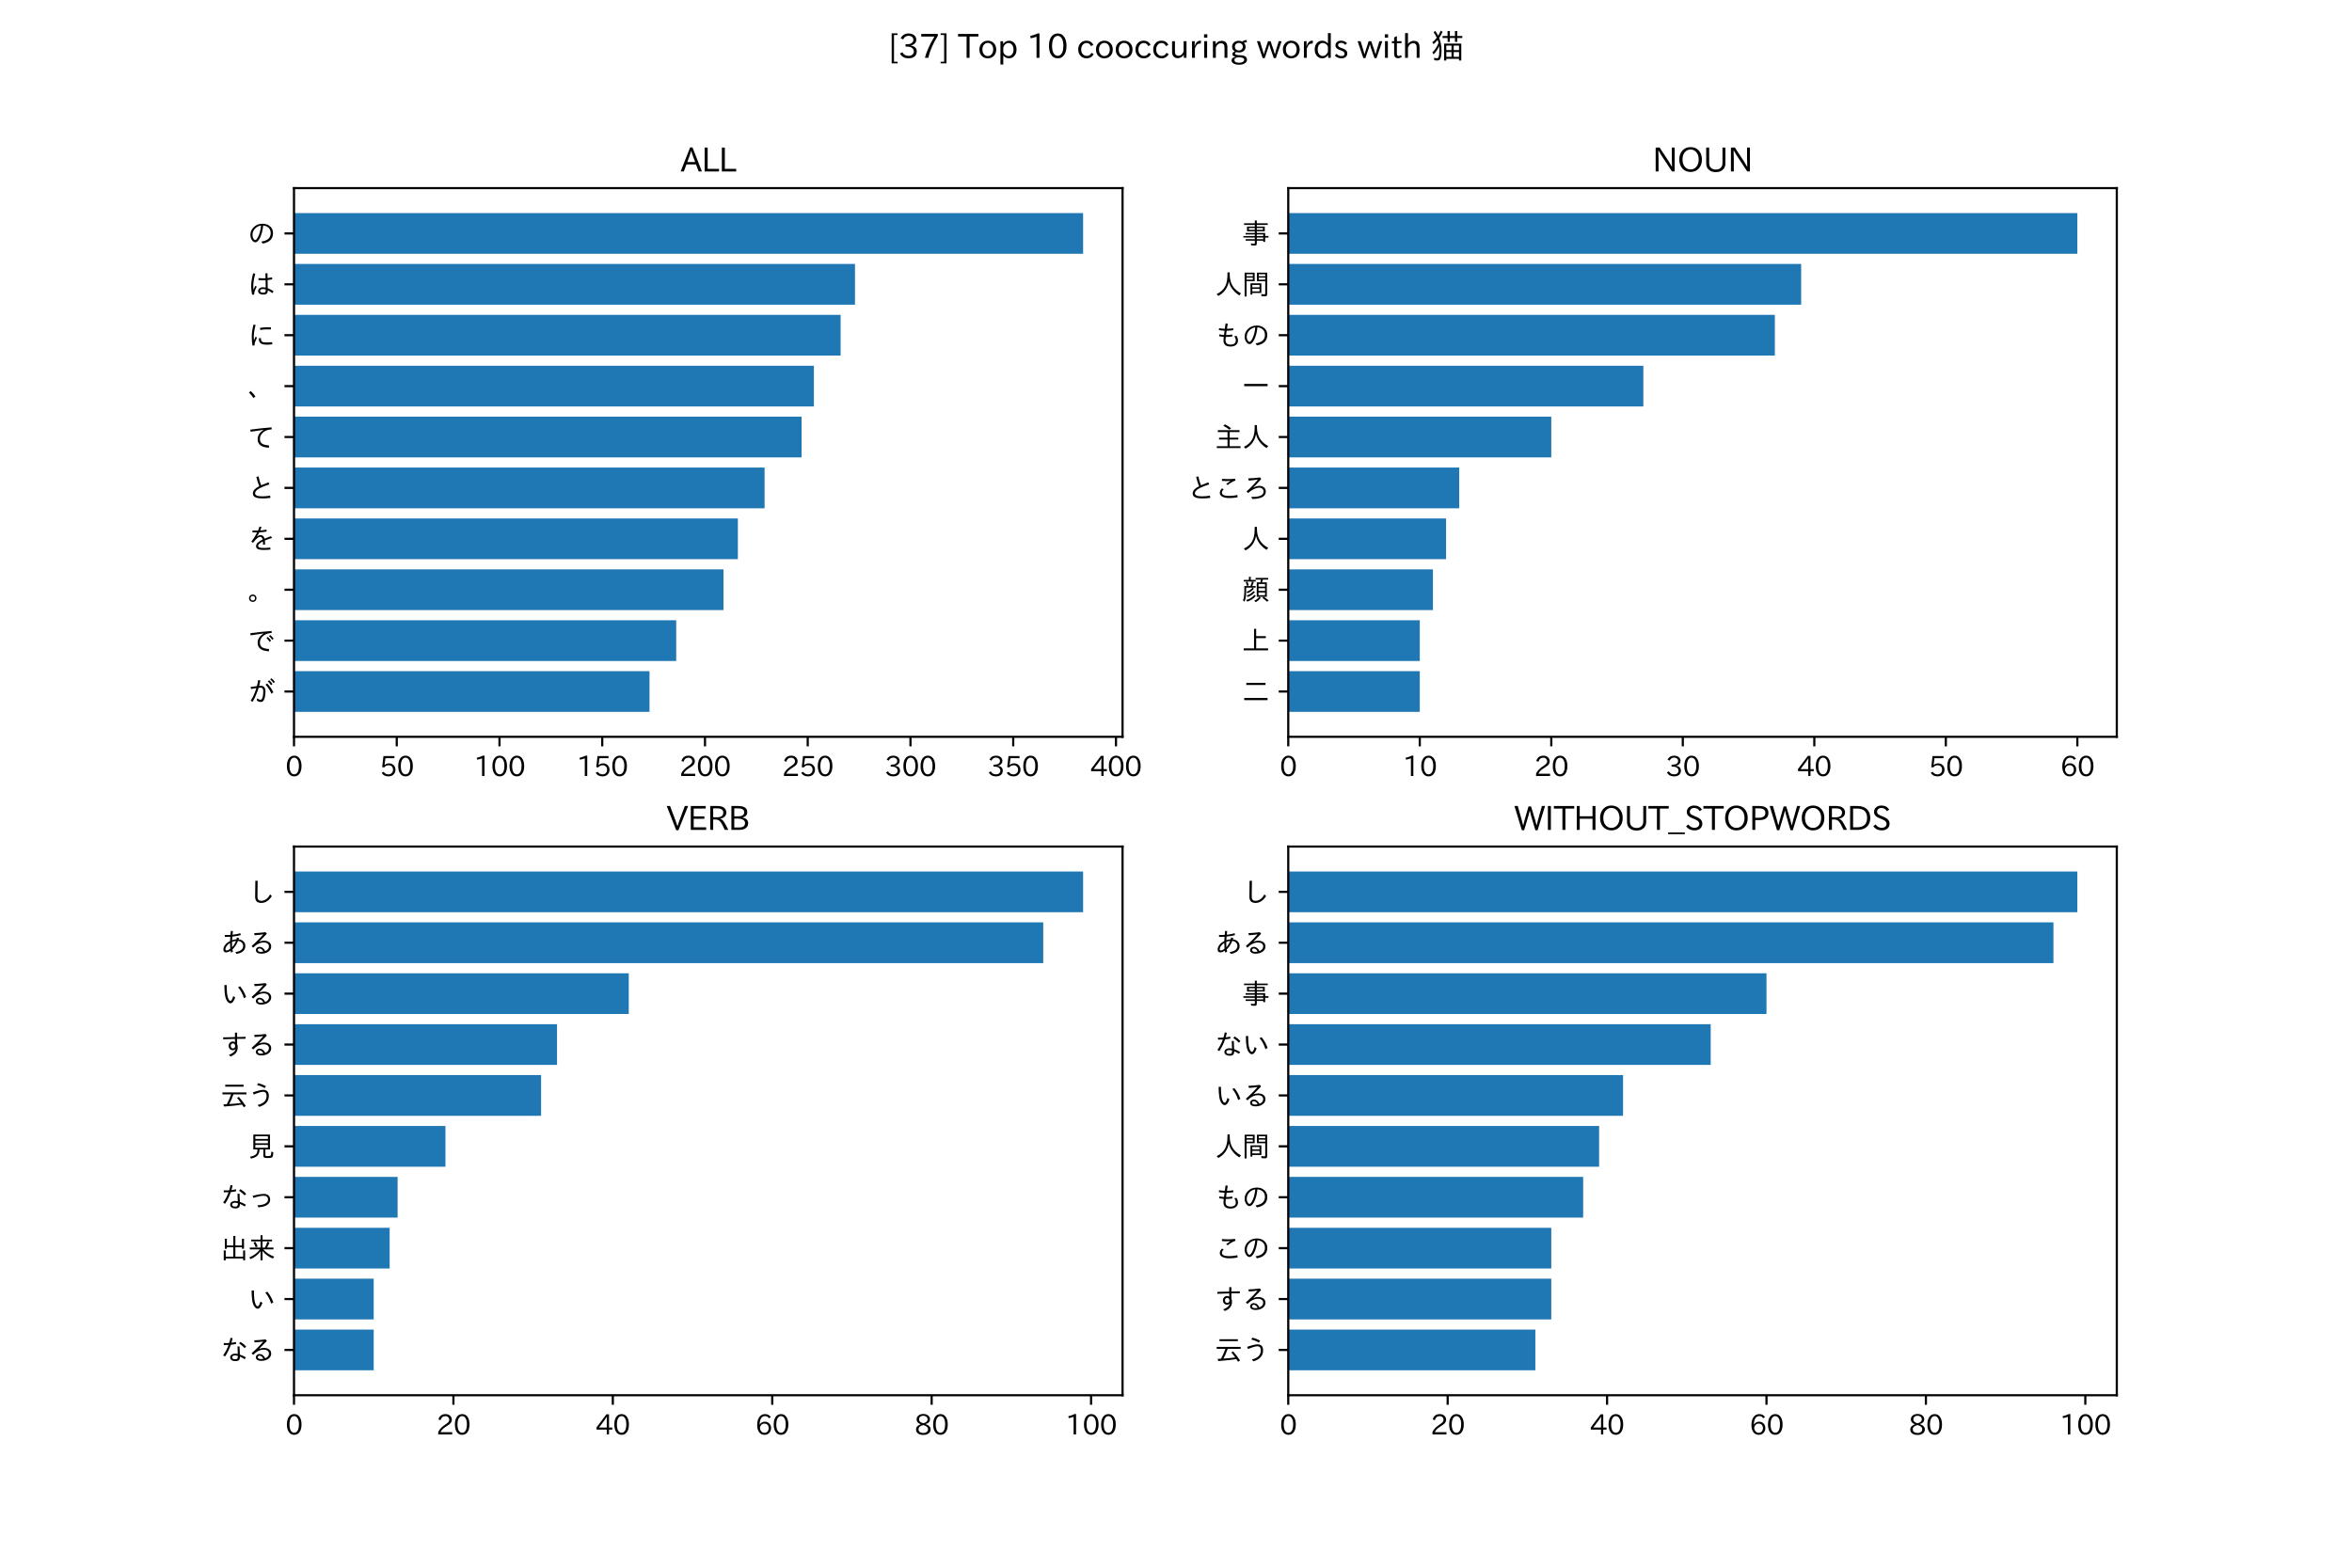 <?xml version="1.0" encoding="utf-8" standalone="no"?>
<!DOCTYPE svg PUBLIC "-//W3C//DTD SVG 1.1//EN"
  "http://www.w3.org/Graphics/SVG/1.1/DTD/svg11.dtd">
<svg xmlns:xlink="http://www.w3.org/1999/xlink" width="864pt" height="576pt" viewBox="0 0 864 576" xmlns="http://www.w3.org/2000/svg" version="1.1">
 <defs>
  <style type="text/css">*{stroke-linejoin: round; stroke-linecap: butt}</style>
 </defs>
 <g id="figure_1">
  <g id="patch_1">
   <path d="M 0 576 
L 864 576 
L 864 0 
L 0 0 
z
" style="fill: #ffffff"/>
  </g>
  <g id="axes_1">
   <g id="patch_2">
    <path d="M 108 270.72 
L 412.364 270.72 
L 412.364 69.12 
L 108 69.12 
z
" style="fill: #ffffff"/>
   </g>
   <g id="patch_3">
    <path d="M 108 78.284 
L 397.87 78.284 
L 397.87 93.245 
L 108 93.245 
z
" clip-path="url(#p82a9064e9e)" style="fill: #1f77b4"/>
   </g>
   <g id="patch_4">
    <path d="M 108 96.985 
L 314.08 96.985 
L 314.08 111.946 
L 108 111.946 
z
" clip-path="url(#p82a9064e9e)" style="fill: #1f77b4"/>
   </g>
   <g id="patch_5">
    <path d="M 108 115.686 
L 308.795 115.686 
L 308.795 130.647 
L 108 130.647 
z
" clip-path="url(#p82a9064e9e)" style="fill: #1f77b4"/>
   </g>
   <g id="patch_6">
    <path d="M 108 134.388 
L 298.982 134.388 
L 298.982 149.349 
L 108 149.349 
z
" clip-path="url(#p82a9064e9e)" style="fill: #1f77b4"/>
   </g>
   <g id="patch_7">
    <path d="M 108 153.089 
L 294.453 153.089 
L 294.453 168.05 
L 108 168.05 
z
" clip-path="url(#p82a9064e9e)" style="fill: #1f77b4"/>
   </g>
   <g id="patch_8">
    <path d="M 108 171.79 
L 280.865 171.79 
L 280.865 186.751 
L 108 186.751 
z
" clip-path="url(#p82a9064e9e)" style="fill: #1f77b4"/>
   </g>
   <g id="patch_9">
    <path d="M 108 190.491 
L 271.052 190.491 
L 271.052 205.452 
L 108 205.452 
z
" clip-path="url(#p82a9064e9e)" style="fill: #1f77b4"/>
   </g>
   <g id="patch_10">
    <path d="M 108 209.193 
L 265.768 209.193 
L 265.768 224.154 
L 108 224.154 
z
" clip-path="url(#p82a9064e9e)" style="fill: #1f77b4"/>
   </g>
   <g id="patch_11">
    <path d="M 108 227.894 
L 248.406 227.894 
L 248.406 242.855 
L 108 242.855 
z
" clip-path="url(#p82a9064e9e)" style="fill: #1f77b4"/>
   </g>
   <g id="patch_12">
    <path d="M 108 246.595 
L 238.593 246.595 
L 238.593 261.556 
L 108 261.556 
z
" clip-path="url(#p82a9064e9e)" style="fill: #1f77b4"/>
   </g>
   <g id="matplotlib.axis_1">
    <g id="xtick_1">
     <g id="line2d_1">
      <defs>
       <path id="m237e58a47a" d="M 0 0 
L 0 3.5 
" style="stroke: #000000; stroke-width: 0.8"/>
      </defs>
      <g>
       <use xlink:href="#m237e58a47a" x="108" y="270.72" style="stroke: #000000; stroke-width: 0.8"/>
      </g>
     </g>
     <g id="text_1">
      <!-- 0 -->
      <g transform="translate(104.851 285.211) scale(0.1 -0.1)">
       <defs>
        <path id="IPAexGothic-30" d="M 2038 4725 
Q 2881 4725 3334 3944 
Q 3694 3325 3694 2344 
Q 3694 1372 3334 741 
Q 2888 -31 2016 -31 
Q 1147 -31 700 741 
Q 341 1372 341 2350 
Q 341 3713 1000 4334 
Q 1419 4725 2038 4725 
z
M 2016 4266 
Q 1516 4266 1228 3759 
Q 934 3247 934 2344 
Q 934 1456 1222 947 
Q 1513 447 2016 447 
Q 2619 447 2909 1153 
Q 3100 1622 3100 2375 
Q 3100 3256 2806 3759 
Q 2509 4266 2016 4266 
z
" transform="scale(0.016)"/>
       </defs>
       <use xlink:href="#IPAexGothic-30"/>
      </g>
     </g>
    </g>
    <g id="xtick_2">
     <g id="line2d_2">
      <g>
       <use xlink:href="#m237e58a47a" x="145.744" y="270.72" style="stroke: #000000; stroke-width: 0.8"/>
      </g>
     </g>
     <g id="text_2">
      <!-- 50 -->
      <g transform="translate(139.445 285.211) scale(0.1 -0.1)">
       <defs>
        <path id="IPAexGothic-35" d="M 1178 2603 
Q 1634 2963 2172 2963 
Q 2816 2963 3241 2528 
Q 3638 2113 3638 1497 
Q 3638 938 3297 513 
Q 2869 -31 2031 -31 
Q 959 -31 469 784 
L 938 1028 
Q 1309 434 2013 434 
Q 2466 434 2769 716 
Q 3081 1013 3081 1503 
Q 3081 1966 2806 2241 
Q 2519 2528 2056 2528 
Q 1406 2528 1072 2028 
L 591 2091 
L 884 4634 
L 3406 4634 
L 3406 4153 
L 1341 4153 
L 1134 2603 
L 1178 2603 
z
" transform="scale(0.016)"/>
       </defs>
       <use xlink:href="#IPAexGothic-35"/>
       <use xlink:href="#IPAexGothic-30" x="62.988"/>
      </g>
     </g>
    </g>
    <g id="xtick_3">
     <g id="line2d_3">
      <g>
       <use xlink:href="#m237e58a47a" x="183.487" y="270.72" style="stroke: #000000; stroke-width: 0.8"/>
      </g>
     </g>
     <g id="text_3">
      <!-- 100 -->
      <g transform="translate(174.039 285.211) scale(0.1 -0.1)">
       <defs>
        <path id="IPAexGothic-31" d="M 2463 63 
L 1900 63 
L 1900 4103 
Q 1372 3922 788 3797 
L 684 4231 
Q 1519 4441 2106 4731 
L 2463 4731 
L 2463 63 
z
" transform="scale(0.016)"/>
       </defs>
       <use xlink:href="#IPAexGothic-31"/>
       <use xlink:href="#IPAexGothic-30" x="62.988"/>
       <use xlink:href="#IPAexGothic-30" x="125.977"/>
      </g>
     </g>
    </g>
    <g id="xtick_4">
     <g id="line2d_4">
      <g>
       <use xlink:href="#m237e58a47a" x="221.231" y="270.72" style="stroke: #000000; stroke-width: 0.8"/>
      </g>
     </g>
     <g id="text_4">
      <!-- 150 -->
      <g transform="translate(211.783 285.211) scale(0.1 -0.1)">
       <use xlink:href="#IPAexGothic-31"/>
       <use xlink:href="#IPAexGothic-35" x="62.988"/>
       <use xlink:href="#IPAexGothic-30" x="125.977"/>
      </g>
     </g>
    </g>
    <g id="xtick_5">
     <g id="line2d_5">
      <g>
       <use xlink:href="#m237e58a47a" x="258.974" y="270.72" style="stroke: #000000; stroke-width: 0.8"/>
      </g>
     </g>
     <g id="text_5">
      <!-- 200 -->
      <g transform="translate(249.526 285.211) scale(0.1 -0.1)">
       <defs>
        <path id="IPAexGothic-32" d="M 3659 63 
L 447 63 
L 447 594 
Q 825 1475 1894 2203 
L 2072 2322 
Q 2619 2697 2791 2906 
Q 2988 3153 2988 3444 
Q 2988 3772 2756 4003 
Q 2500 4259 2084 4259 
Q 1250 4259 991 3328 
L 497 3506 
Q 853 4725 2116 4725 
Q 2806 4725 3216 4316 
Q 3575 3947 3575 3425 
Q 3575 3038 3344 2722 
Q 3131 2416 2366 1938 
L 2231 1856 
Q 1256 1253 978 569 
L 3659 569 
L 3659 63 
z
" transform="scale(0.016)"/>
       </defs>
       <use xlink:href="#IPAexGothic-32"/>
       <use xlink:href="#IPAexGothic-30" x="62.988"/>
       <use xlink:href="#IPAexGothic-30" x="125.977"/>
      </g>
     </g>
    </g>
    <g id="xtick_6">
     <g id="line2d_6">
      <g>
       <use xlink:href="#m237e58a47a" x="296.718" y="270.72" style="stroke: #000000; stroke-width: 0.8"/>
      </g>
     </g>
     <g id="text_6">
      <!-- 250 -->
      <g transform="translate(287.27 285.211) scale(0.1 -0.1)">
       <use xlink:href="#IPAexGothic-32"/>
       <use xlink:href="#IPAexGothic-35" x="62.988"/>
       <use xlink:href="#IPAexGothic-30" x="125.977"/>
      </g>
     </g>
    </g>
    <g id="xtick_7">
     <g id="line2d_7">
      <g>
       <use xlink:href="#m237e58a47a" x="334.461" y="270.72" style="stroke: #000000; stroke-width: 0.8"/>
      </g>
     </g>
     <g id="text_7">
      <!-- 300 -->
      <g transform="translate(325.013 285.211) scale(0.1 -0.1)">
       <defs>
        <path id="IPAexGothic-33" d="M 2381 2419 
Q 3506 2216 3506 1278 
Q 3506 716 3128 356 
Q 2709 -31 1944 -31 
Q 797 -31 288 881 
L 756 1131 
Q 1109 441 1938 441 
Q 2425 441 2694 691 
Q 2950 928 2950 1291 
Q 2950 1719 2566 1978 
Q 2216 2213 1644 2213 
L 1363 2213 
L 1363 2669 
L 1656 2669 
Q 2231 2669 2534 2888 
Q 2859 3119 2859 3509 
Q 2859 3934 2494 4138 
Q 2259 4278 1931 4278 
Q 1238 4278 903 3578 
L 434 3803 
Q 897 4725 1938 4725 
Q 2597 4725 3006 4394 
Q 3416 4069 3416 3534 
Q 3416 3028 3019 2706 
Q 2763 2500 2381 2444 
L 2381 2419 
z
" transform="scale(0.016)"/>
       </defs>
       <use xlink:href="#IPAexGothic-33"/>
       <use xlink:href="#IPAexGothic-30" x="62.988"/>
       <use xlink:href="#IPAexGothic-30" x="125.977"/>
      </g>
     </g>
    </g>
    <g id="xtick_8">
     <g id="line2d_8">
      <g>
       <use xlink:href="#m237e58a47a" x="372.205" y="270.72" style="stroke: #000000; stroke-width: 0.8"/>
      </g>
     </g>
     <g id="text_8">
      <!-- 350 -->
      <g transform="translate(362.757 285.211) scale(0.1 -0.1)">
       <use xlink:href="#IPAexGothic-33"/>
       <use xlink:href="#IPAexGothic-35" x="62.988"/>
       <use xlink:href="#IPAexGothic-30" x="125.977"/>
      </g>
     </g>
    </g>
    <g id="xtick_9">
     <g id="line2d_9">
      <g>
       <use xlink:href="#m237e58a47a" x="409.948" y="270.72" style="stroke: #000000; stroke-width: 0.8"/>
      </g>
     </g>
     <g id="text_9">
      <!-- 400 -->
      <g transform="translate(400.5 285.211) scale(0.1 -0.1)">
       <defs>
        <path id="IPAexGothic-34" d="M 3813 1159 
L 3059 1159 
L 3059 63 
L 2547 63 
L 2547 1159 
L 197 1159 
L 197 1672 
L 2456 4678 
L 3059 4678 
L 3059 1634 
L 3813 1634 
L 3813 1159 
z
M 2578 4109 
L 2559 4109 
Q 2278 3656 2003 3284 
L 759 1634 
L 2547 1634 
L 2547 3144 
Q 2547 3481 2578 4109 
z
" transform="scale(0.016)"/>
       </defs>
       <use xlink:href="#IPAexGothic-34"/>
       <use xlink:href="#IPAexGothic-30" x="62.988"/>
       <use xlink:href="#IPAexGothic-30" x="125.977"/>
      </g>
     </g>
    </g>
   </g>
   <g id="matplotlib.axis_2">
    <g id="ytick_1">
     <g id="line2d_10">
      <defs>
       <path id="m0b52c3712c" d="M 0 0 
L -3.5 0 
" style="stroke: #000000; stroke-width: 0.8"/>
      </defs>
      <g>
       <use xlink:href="#m0b52c3712c" x="108" y="85.764" style="stroke: #000000; stroke-width: 0.8"/>
      </g>
     </g>
     <g id="text_10">
      <!-- の -->
      <g transform="translate(91 89.509) scale(0.1 -0.1)">
       <defs>
        <path id="IPAexGothic-306e" d="M 3119 469 
Q 5275 766 5275 2425 
Q 5275 3453 4413 3925 
Q 4041 4116 3547 4159 
Q 3394 2525 2850 1400 
Q 2322 306 1722 306 
Q 1384 306 1084 666 
Q 609 1244 609 2003 
Q 609 3025 1397 3794 
Q 2184 4563 3431 4563 
Q 4306 4563 4928 4122 
Q 5813 3506 5813 2425 
Q 5813 438 3431 6 
L 3119 469 
z
M 3053 4147 
Q 2378 4044 1891 3641 
Q 1097 2981 1097 1991 
Q 1097 1366 1434 978 
Q 1581 813 1719 813 
Q 2022 813 2416 1625 
Q 2909 2638 3053 4147 
z
" transform="scale(0.016)"/>
       </defs>
       <use xlink:href="#IPAexGothic-306e"/>
      </g>
     </g>
    </g>
    <g id="ytick_2">
     <g id="line2d_11">
      <g>
       <use xlink:href="#m0b52c3712c" x="108" y="104.465" style="stroke: #000000; stroke-width: 0.8"/>
      </g>
     </g>
     <g id="text_11">
      <!-- は -->
      <g transform="translate(91 108.211) scale(0.1 -0.1)">
       <defs>
        <path id="IPAexGothic-306f" d="M 4066 4875 
L 4538 4875 
L 4556 3769 
Q 5003 3816 5581 3941 
L 5619 3469 
Q 5256 3394 4563 3322 
L 4597 1441 
Q 5100 1284 5934 756 
L 5656 313 
Q 5066 772 4609 978 
Q 4609 441 4384 225 
Q 4128 -13 3634 -13 
Q 2991 -13 2669 231 
Q 2388 444 2388 831 
Q 2388 1225 2772 1484 
Q 3050 1669 3534 1669 
Q 3759 1669 4134 1594 
L 4097 3288 
Q 3697 3269 3359 3269 
Q 2925 3269 2484 3300 
L 2466 3763 
Q 2953 3716 3456 3716 
Q 3738 3716 4091 3738 
L 4066 4875 
z
M 4141 1153 
Q 3753 1259 3513 1259 
Q 2841 1259 2841 850 
Q 2841 422 3634 422 
Q 3888 422 4022 569 
Q 4141 700 4141 922 
Q 4141 1088 4141 1153 
z
M 1000 -50 
Q 794 1072 794 1931 
Q 794 3153 1247 4884 
L 1728 4763 
Q 1269 3044 1269 1900 
Q 1269 1569 1306 1106 
Q 1591 1706 1753 1997 
L 2075 1806 
Q 1484 716 1484 141 
Q 1484 72 1491 0 
L 1000 -50 
z
" transform="scale(0.016)"/>
       </defs>
       <use xlink:href="#IPAexGothic-306f"/>
      </g>
     </g>
    </g>
    <g id="ytick_3">
     <g id="line2d_12">
      <g>
       <use xlink:href="#m0b52c3712c" x="108" y="123.167" style="stroke: #000000; stroke-width: 0.8"/>
      </g>
     </g>
     <g id="text_12">
      <!-- に -->
      <g transform="translate(91 126.912) scale(0.1 -0.1)">
       <defs>
        <path id="IPAexGothic-306b" d="M 1088 -38 
Q 922 1003 922 2081 
Q 922 3222 1331 4794 
L 1813 4684 
Q 1391 3113 1391 2003 
Q 1391 1441 1422 1147 
Q 1434 1181 1813 2016 
L 2125 1797 
Q 1800 1081 1691 763 
Q 1581 453 1581 269 
Q 1581 78 1588 6 
L 1088 -38 
z
M 2834 4038 
Q 3969 4213 5313 4172 
L 5338 3681 
Q 3959 3728 2869 3547 
L 2834 4038 
z
M 5650 256 
Q 5044 172 4372 172 
Q 3463 172 3047 434 
Q 2784 594 2675 841 
Q 2572 1075 2572 1447 
Q 2572 1563 2578 1656 
L 3053 1684 
Q 3050 1613 3044 1528 
Q 3041 1481 3041 1466 
Q 3041 1200 3119 1053 
Q 3178 944 3309 850 
Q 3569 678 4275 678 
Q 4891 678 5588 763 
L 5650 256 
z
" transform="scale(0.016)"/>
       </defs>
       <use xlink:href="#IPAexGothic-306b"/>
      </g>
     </g>
    </g>
    <g id="ytick_4">
     <g id="line2d_13">
      <g>
       <use xlink:href="#m0b52c3712c" x="108" y="141.868" style="stroke: #000000; stroke-width: 0.8"/>
      </g>
     </g>
     <g id="text_13">
      <!-- 、 -->
      <g transform="translate(91 145.613) scale(0.1 -0.1)">
       <defs>
        <path id="IPAexGothic-3001" d="M 1325 -409 
Q 859 319 281 856 
L 691 1209 
Q 1225 734 1772 -25 
L 1325 -409 
z
" transform="scale(0.016)"/>
       </defs>
       <use xlink:href="#IPAexGothic-3001"/>
      </g>
     </g>
    </g>
    <g id="ytick_5">
     <g id="line2d_14">
      <g>
       <use xlink:href="#m0b52c3712c" x="108" y="160.569" style="stroke: #000000; stroke-width: 0.8"/>
      </g>
     </g>
     <g id="text_14">
      <!-- て -->
      <g transform="translate(91 164.315) scale(0.1 -0.1)">
       <defs>
        <path id="IPAexGothic-3066" d="M 581 4034 
Q 2978 4363 5466 4556 
L 5509 4097 
Q 4388 4031 3750 3572 
Q 2797 2878 2797 1913 
Q 2797 1169 3291 819 
Q 3778 484 4869 416 
L 4906 -116 
Q 2278 0 2278 1850 
Q 2278 3125 3691 4000 
Q 2066 3784 684 3553 
L 581 4034 
z
" transform="scale(0.016)"/>
       </defs>
       <use xlink:href="#IPAexGothic-3066"/>
      </g>
     </g>
    </g>
    <g id="ytick_6">
     <g id="line2d_15">
      <g>
       <use xlink:href="#m0b52c3712c" x="108" y="179.271" style="stroke: #000000; stroke-width: 0.8"/>
      </g>
     </g>
     <g id="text_15">
      <!-- と -->
      <g transform="translate(91 183.016) scale(0.1 -0.1)">
       <defs>
        <path id="IPAexGothic-3068" d="M 5222 56 
Q 4200 -72 3450 -72 
Q 2478 -72 1941 113 
Q 1184 372 1184 1038 
Q 1184 1584 1594 2009 
Q 1941 2369 2656 2725 
Q 2231 3734 1972 4878 
L 2491 4978 
Q 2706 3884 3078 2950 
Q 4250 3447 4756 3616 
L 4978 3150 
Q 3181 2575 2409 2078 
Q 1691 1613 1691 1113 
Q 1691 403 3322 403 
Q 4125 403 5134 563 
L 5222 56 
z
" transform="scale(0.016)"/>
       </defs>
       <use xlink:href="#IPAexGothic-3068"/>
      </g>
     </g>
    </g>
    <g id="ytick_7">
     <g id="line2d_16">
      <g>
       <use xlink:href="#m0b52c3712c" x="108" y="197.972" style="stroke: #000000; stroke-width: 0.8"/>
      </g>
     </g>
     <g id="text_16">
      <!-- を -->
      <g transform="translate(91 201.717) scale(0.1 -0.1)">
       <defs>
        <path id="IPAexGothic-3092" d="M 1094 4263 
Q 1544 4222 2359 4222 
Q 2581 4734 2700 5163 
L 3175 5028 
Q 2997 4538 2859 4256 
Q 3516 4284 4294 4459 
L 4356 4019 
Q 3603 3869 2656 3819 
Q 2391 3284 2059 2797 
Q 2531 3200 2963 3200 
Q 3638 3200 3859 2378 
Q 4556 2681 5338 2950 
L 5575 2528 
Q 4641 2253 3941 1956 
Q 3981 1678 3994 1028 
L 3513 991 
Q 3513 1456 3494 1753 
Q 2388 1194 2388 716 
Q 2388 428 2753 328 
Q 3066 241 3806 241 
Q 4394 241 5178 344 
L 5216 -128 
Q 4434 -213 3653 -213 
Q 2656 -213 2244 41 
Q 1913 244 1913 631 
Q 1913 1094 2344 1497 
Q 2709 1841 3428 2181 
Q 3266 2797 2878 2797 
Q 2238 2797 1209 1419 
L 838 1694 
Q 1625 2716 2163 3800 
Q 1522 3800 1088 3825 
L 1094 4263 
z
" transform="scale(0.016)"/>
       </defs>
       <use xlink:href="#IPAexGothic-3092"/>
      </g>
     </g>
    </g>
    <g id="ytick_8">
     <g id="line2d_17">
      <g>
       <use xlink:href="#m0b52c3712c" x="108" y="216.673" style="stroke: #000000; stroke-width: 0.8"/>
      </g>
     </g>
     <g id="text_17">
      <!-- 。 -->
      <g transform="translate(91 220.419) scale(0.1 -0.1)">
       <defs>
        <path id="IPAexGothic-3002" d="M 1166 1241 
Q 1366 1241 1563 1138 
Q 2009 900 2009 391 
Q 2009 188 1913 6 
Q 1675 -459 1159 -459 
Q 941 -459 753 -356 
Q 306 -119 306 397 
Q 306 744 569 1003 
Q 806 1241 1166 1241 
z
M 1159 916 
Q 953 916 797 781 
Q 631 625 631 391 
Q 631 278 681 166 
Q 819 -134 1159 -134 
Q 1309 -134 1434 -56 
Q 1684 88 1684 391 
Q 1684 722 1397 866 
Q 1281 916 1159 916 
z
" transform="scale(0.016)"/>
       </defs>
       <use xlink:href="#IPAexGothic-3002"/>
      </g>
     </g>
    </g>
    <g id="ytick_9">
     <g id="line2d_18">
      <g>
       <use xlink:href="#m0b52c3712c" x="108" y="235.375" style="stroke: #000000; stroke-width: 0.8"/>
      </g>
     </g>
     <g id="text_18">
      <!-- で -->
      <g transform="translate(91 239.12) scale(0.1 -0.1)">
       <defs>
        <path id="IPAexGothic-3067" d="M 581 4034 
Q 2978 4363 5466 4556 
L 5509 4097 
Q 4388 4031 3750 3572 
Q 2797 2878 2797 1913 
Q 2797 1169 3291 819 
Q 3778 484 4869 416 
L 4906 -116 
Q 2278 0 2278 1850 
Q 2278 3125 3691 4000 
Q 2066 3784 684 3553 
L 581 4034 
z
M 5631 2522 
Q 5269 3063 4875 3391 
L 5175 3622 
Q 5559 3313 5950 2797 
L 5631 2522 
z
M 5034 2053 
Q 4747 2544 4300 2944 
L 4613 3184 
Q 4984 2878 5369 2328 
L 5034 2053 
z
" transform="scale(0.016)"/>
       </defs>
       <use xlink:href="#IPAexGothic-3067"/>
      </g>
     </g>
    </g>
    <g id="ytick_10">
     <g id="line2d_19">
      <g>
       <use xlink:href="#m0b52c3712c" x="108" y="254.076" style="stroke: #000000; stroke-width: 0.8"/>
      </g>
     </g>
     <g id="text_19">
      <!-- が -->
      <g transform="translate(91 257.821) scale(0.1 -0.1)">
       <defs>
        <path id="IPAexGothic-304c" d="M 659 3384 
Q 1434 3503 2113 3581 
Q 2313 4341 2394 4972 
L 2900 4875 
Q 2759 4147 2619 3628 
L 2719 3634 
Q 2894 3641 3041 3641 
Q 4072 3641 4072 2369 
Q 4072 1128 3700 384 
Q 3478 -56 3003 -56 
Q 2591 -56 2113 231 
L 2138 775 
Q 2631 444 2925 444 
Q 3169 444 3297 706 
Q 3566 1294 3566 2388 
Q 3566 3219 3016 3219 
Q 2825 3219 2497 3194 
Q 2388 2763 2113 2047 
Q 1634 797 1119 -38 
L 678 244 
Q 1356 1238 1863 2750 
Q 1888 2819 1991 3128 
Q 1594 3081 769 2916 
L 659 3384 
z
M 5441 1838 
Q 4913 3038 4091 3916 
L 4475 4184 
Q 5350 3269 5888 2156 
L 5441 1838 
z
M 5913 4275 
Q 5553 4819 5159 5147 
L 5459 5375 
Q 5844 5066 6234 4550 
L 5913 4275 
z
M 5344 3788 
Q 5053 4278 4609 4678 
L 4922 4922 
Q 5294 4613 5678 4063 
L 5344 3788 
z
" transform="scale(0.016)"/>
       </defs>
       <use xlink:href="#IPAexGothic-304c"/>
      </g>
     </g>
    </g>
   </g>
   <g id="patch_13">
    <path d="M 108 270.72 
L 108 69.12 
" style="fill: none; stroke: #000000; stroke-width: 0.8; stroke-linejoin: miter; stroke-linecap: square"/>
   </g>
   <g id="patch_14">
    <path d="M 412.364 270.72 
L 412.364 69.12 
" style="fill: none; stroke: #000000; stroke-width: 0.8; stroke-linejoin: miter; stroke-linecap: square"/>
   </g>
   <g id="patch_15">
    <path d="M 108 270.72 
L 412.364 270.72 
" style="fill: none; stroke: #000000; stroke-width: 0.8; stroke-linejoin: miter; stroke-linecap: square"/>
   </g>
   <g id="patch_16">
    <path d="M 108 69.12 
L 412.364 69.12 
" style="fill: none; stroke: #000000; stroke-width: 0.8; stroke-linejoin: miter; stroke-linecap: square"/>
   </g>
   <g id="text_20">
    <!-- ALL -->
    <g transform="translate(250.047 63.12) scale(0.12 -0.12)">
     <defs>
      <path id="IPAexGothic-41" d="M 4056 63 
L 3444 63 
L 2938 1409 
L 1100 1409 
L 603 63 
L -6 63 
L 1806 4666 
L 2259 4666 
L 4056 63 
z
M 2778 1863 
L 2316 3078 
Q 2125 3588 2028 4000 
L 2009 4000 
Q 1897 3563 1716 3078 
L 1263 1863 
L 2778 1863 
z
" transform="scale(0.016)"/>
      <path id="IPAexGothic-4c" d="M 3347 63 
L 609 63 
L 609 4634 
L 1178 4634 
L 1178 563 
L 3347 563 
L 3347 63 
z
" transform="scale(0.016)"/>
     </defs>
     <use xlink:href="#IPAexGothic-41"/>
     <use xlink:href="#IPAexGothic-4c" x="63.721"/>
     <use xlink:href="#IPAexGothic-4c" x="116.309"/>
    </g>
   </g>
  </g>
  <g id="axes_2">
   <g id="patch_17">
    <path d="M 473.236 270.72 
L 777.6 270.72 
L 777.6 69.12 
L 473.236 69.12 
z
" style="fill: #ffffff"/>
   </g>
   <g id="patch_18">
    <path d="M 473.236 78.284 
L 763.106 78.284 
L 763.106 93.245 
L 473.236 93.245 
z
" clip-path="url(#pa89d2ad346)" style="fill: #1f77b4"/>
   </g>
   <g id="patch_19">
    <path d="M 473.236 96.985 
L 661.652 96.985 
L 661.652 111.946 
L 473.236 111.946 
z
" clip-path="url(#pa89d2ad346)" style="fill: #1f77b4"/>
   </g>
   <g id="patch_20">
    <path d="M 473.236 115.686 
L 651.99 115.686 
L 651.99 130.647 
L 473.236 130.647 
z
" clip-path="url(#pa89d2ad346)" style="fill: #1f77b4"/>
   </g>
   <g id="patch_21">
    <path d="M 473.236 134.388 
L 603.678 134.388 
L 603.678 149.349 
L 473.236 149.349 
z
" clip-path="url(#pa89d2ad346)" style="fill: #1f77b4"/>
   </g>
   <g id="patch_22">
    <path d="M 473.236 153.089 
L 569.86 153.089 
L 569.86 168.05 
L 473.236 168.05 
z
" clip-path="url(#pa89d2ad346)" style="fill: #1f77b4"/>
   </g>
   <g id="patch_23">
    <path d="M 473.236 171.79 
L 536.042 171.79 
L 536.042 186.751 
L 473.236 186.751 
z
" clip-path="url(#pa89d2ad346)" style="fill: #1f77b4"/>
   </g>
   <g id="patch_24">
    <path d="M 473.236 190.491 
L 531.21 190.491 
L 531.21 205.452 
L 473.236 205.452 
z
" clip-path="url(#pa89d2ad346)" style="fill: #1f77b4"/>
   </g>
   <g id="patch_25">
    <path d="M 473.236 209.193 
L 526.379 209.193 
L 526.379 224.154 
L 473.236 224.154 
z
" clip-path="url(#pa89d2ad346)" style="fill: #1f77b4"/>
   </g>
   <g id="patch_26">
    <path d="M 473.236 227.894 
L 521.548 227.894 
L 521.548 242.855 
L 473.236 242.855 
z
" clip-path="url(#pa89d2ad346)" style="fill: #1f77b4"/>
   </g>
   <g id="patch_27">
    <path d="M 473.236 246.595 
L 521.548 246.595 
L 521.548 261.556 
L 473.236 261.556 
z
" clip-path="url(#pa89d2ad346)" style="fill: #1f77b4"/>
   </g>
   <g id="matplotlib.axis_3">
    <g id="xtick_10">
     <g id="line2d_20">
      <g>
       <use xlink:href="#m237e58a47a" x="473.236" y="270.72" style="stroke: #000000; stroke-width: 0.8"/>
      </g>
     </g>
     <g id="text_21">
      <!-- 0 -->
      <g transform="translate(470.087 285.211) scale(0.1 -0.1)">
       <use xlink:href="#IPAexGothic-30"/>
      </g>
     </g>
    </g>
    <g id="xtick_11">
     <g id="line2d_21">
      <g>
       <use xlink:href="#m237e58a47a" x="521.548" y="270.72" style="stroke: #000000; stroke-width: 0.8"/>
      </g>
     </g>
     <g id="text_22">
      <!-- 10 -->
      <g transform="translate(515.25 285.211) scale(0.1 -0.1)">
       <use xlink:href="#IPAexGothic-31"/>
       <use xlink:href="#IPAexGothic-30" x="62.988"/>
      </g>
     </g>
    </g>
    <g id="xtick_12">
     <g id="line2d_22">
      <g>
       <use xlink:href="#m237e58a47a" x="569.86" y="270.72" style="stroke: #000000; stroke-width: 0.8"/>
      </g>
     </g>
     <g id="text_23">
      <!-- 20 -->
      <g transform="translate(563.561 285.211) scale(0.1 -0.1)">
       <use xlink:href="#IPAexGothic-32"/>
       <use xlink:href="#IPAexGothic-30" x="62.988"/>
      </g>
     </g>
    </g>
    <g id="xtick_13">
     <g id="line2d_23">
      <g>
       <use xlink:href="#m237e58a47a" x="618.171" y="270.72" style="stroke: #000000; stroke-width: 0.8"/>
      </g>
     </g>
     <g id="text_24">
      <!-- 30 -->
      <g transform="translate(611.873 285.211) scale(0.1 -0.1)">
       <use xlink:href="#IPAexGothic-33"/>
       <use xlink:href="#IPAexGothic-30" x="62.988"/>
      </g>
     </g>
    </g>
    <g id="xtick_14">
     <g id="line2d_24">
      <g>
       <use xlink:href="#m237e58a47a" x="666.483" y="270.72" style="stroke: #000000; stroke-width: 0.8"/>
      </g>
     </g>
     <g id="text_25">
      <!-- 40 -->
      <g transform="translate(660.185 285.211) scale(0.1 -0.1)">
       <use xlink:href="#IPAexGothic-34"/>
       <use xlink:href="#IPAexGothic-30" x="62.988"/>
      </g>
     </g>
    </g>
    <g id="xtick_15">
     <g id="line2d_25">
      <g>
       <use xlink:href="#m237e58a47a" x="714.795" y="270.72" style="stroke: #000000; stroke-width: 0.8"/>
      </g>
     </g>
     <g id="text_26">
      <!-- 50 -->
      <g transform="translate(708.496 285.211) scale(0.1 -0.1)">
       <use xlink:href="#IPAexGothic-35"/>
       <use xlink:href="#IPAexGothic-30" x="62.988"/>
      </g>
     </g>
    </g>
    <g id="xtick_16">
     <g id="line2d_26">
      <g>
       <use xlink:href="#m237e58a47a" x="763.106" y="270.72" style="stroke: #000000; stroke-width: 0.8"/>
      </g>
     </g>
     <g id="text_27">
      <!-- 60 -->
      <g transform="translate(756.808 285.211) scale(0.1 -0.1)">
       <defs>
        <path id="IPAexGothic-36" d="M 1056 2328 
Q 1509 2981 2234 2981 
Q 2906 2981 3316 2513 
Q 3675 2106 3675 1522 
Q 3675 884 3272 434 
Q 2853 -31 2178 -31 
Q 1375 -31 922 581 
Q 481 1178 481 2228 
Q 481 3425 1013 4109 
Q 1494 4725 2272 4725 
Q 3191 4725 3609 4025 
L 3150 3775 
Q 2894 4266 2300 4266 
Q 1119 4266 1031 2328 
L 1056 2328 
z
M 2141 2547 
Q 1684 2547 1384 2206 
Q 1116 1900 1116 1541 
Q 1116 1156 1353 844 
Q 1672 428 2159 428 
Q 2669 428 2941 844 
Q 3125 1128 3125 1503 
Q 3125 1944 2881 2228 
Q 2600 2547 2141 2547 
z
" transform="scale(0.016)"/>
       </defs>
       <use xlink:href="#IPAexGothic-36"/>
       <use xlink:href="#IPAexGothic-30" x="62.988"/>
      </g>
     </g>
    </g>
   </g>
   <g id="matplotlib.axis_4">
    <g id="ytick_11">
     <g id="line2d_27">
      <g>
       <use xlink:href="#m0b52c3712c" x="473.236" y="85.764" style="stroke: #000000; stroke-width: 0.8"/>
      </g>
     </g>
     <g id="text_28">
      <!-- 事 -->
      <g transform="translate(456.236 89.509) scale(0.1 -0.1)">
       <defs>
        <path id="IPAexGothic-4e8b" d="M 2950 3922 
L 2950 4294 
L 478 4294 
L 478 4659 
L 2950 4659 
L 2950 5313 
L 3403 5313 
L 3403 4659 
L 5919 4659 
L 5919 4294 
L 3403 4294 
L 3403 3922 
L 5234 3922 
L 5234 2822 
L 3403 2822 
L 3403 2450 
L 5325 2450 
L 5325 1759 
L 6081 1759 
L 6081 1381 
L 5325 1381 
L 5325 397 
L 4881 397 
L 4881 672 
L 3403 672 
L 3403 6 
Q 3403 -263 3269 -356 
Q 3150 -441 2841 -441 
Q 2497 -441 2116 -403 
L 2041 56 
Q 2450 -25 2731 -25 
Q 2950 -25 2950 159 
L 2950 672 
L 844 672 
L 844 1025 
L 2950 1025 
L 2950 1394 
L 319 1394 
L 319 1747 
L 2950 1747 
L 2950 2097 
L 838 2097 
L 838 2450 
L 2950 2450 
L 2950 2822 
L 1156 2822 
L 1156 3922 
L 2950 3922 
z
M 2950 3591 
L 1584 3591 
L 1584 3163 
L 2950 3163 
L 2950 3591 
z
M 3403 3591 
L 3403 3163 
L 4806 3163 
L 4806 3591 
L 3403 3591 
z
M 3403 1025 
L 4881 1025 
L 4881 1394 
L 3403 1394 
L 3403 1025 
z
M 3403 1747 
L 4881 1747 
L 4881 2097 
L 3403 2097 
L 3403 1747 
z
" transform="scale(0.016)"/>
       </defs>
       <use xlink:href="#IPAexGothic-4e8b"/>
      </g>
     </g>
    </g>
    <g id="ytick_12">
     <g id="line2d_28">
      <g>
       <use xlink:href="#m0b52c3712c" x="473.236" y="104.465" style="stroke: #000000; stroke-width: 0.8"/>
      </g>
     </g>
     <g id="text_29">
      <!-- 人間 -->
      <g transform="translate(446.236 108.211) scale(0.1 -0.1)">
       <defs>
        <path id="IPAexGothic-4eba" d="M 3434 5081 
L 3434 4659 
Q 3434 3131 4050 2069 
Q 4669 994 6022 275 
L 5644 -197 
Q 4359 588 3641 1863 
Q 3394 2300 3225 3009 
Q 2822 766 819 -325 
L 441 97 
Q 1856 759 2438 1972 
Q 2919 2959 2919 4634 
L 2919 5081 
L 3434 5081 
z
" transform="scale(0.016)"/>
        <path id="IPAexGothic-9593" d="M 4450 2566 
L 4450 353 
L 2375 353 
L 2375 -25 
L 1953 -25 
L 1953 2566 
L 4450 2566 
z
M 4028 2200 
L 2375 2200 
L 2375 1653 
L 4028 1653 
L 4028 2200 
z
M 4028 1300 
L 2375 1300 
L 2375 719 
L 4028 719 
L 4028 1300 
z
M 2913 5019 
L 2913 3059 
L 1056 3059 
L 1056 -447 
L 609 -447 
L 609 5019 
L 2913 5019 
z
M 1056 4659 
L 1056 4206 
L 2497 4206 
L 2497 4659 
L 1056 4659 
z
M 1056 3881 
L 1056 3413 
L 2497 3413 
L 2497 3881 
L 1056 3881 
z
M 5788 5019 
L 5788 91 
Q 5788 -225 5641 -331 
Q 5525 -409 5231 -409 
Q 4803 -409 4481 -366 
L 4419 97 
Q 4853 38 5128 38 
Q 5341 38 5341 244 
L 5341 3059 
L 3438 3059 
L 3438 5019 
L 5788 5019 
z
M 3853 4659 
L 3853 4206 
L 5341 4206 
L 5341 4659 
L 3853 4659 
z
M 3853 3881 
L 3853 3413 
L 5341 3413 
L 5341 3881 
L 3853 3881 
z
" transform="scale(0.016)"/>
       </defs>
       <use xlink:href="#IPAexGothic-4eba"/>
       <use xlink:href="#IPAexGothic-9593" x="100"/>
      </g>
     </g>
    </g>
    <g id="ytick_13">
     <g id="line2d_29">
      <g>
       <use xlink:href="#m0b52c3712c" x="473.236" y="123.167" style="stroke: #000000; stroke-width: 0.8"/>
      </g>
     </g>
     <g id="text_30">
      <!-- もの -->
      <g transform="translate(446.236 126.912) scale(0.1 -0.1)">
       <defs>
        <path id="IPAexGothic-3082" d="M 997 3950 
Q 1622 3844 2303 3816 
L 2491 5056 
L 2988 4984 
Q 2872 4363 2797 3816 
Q 3475 3822 4244 3938 
L 4244 3494 
Q 3659 3394 2731 3372 
Q 2700 3131 2603 2381 
Q 3263 2381 4031 2509 
L 4031 2059 
Q 3359 1947 2534 1947 
Q 2472 1447 2472 1216 
Q 2472 191 3609 191 
Q 4831 191 4831 1163 
Q 4831 1597 4500 2131 
L 5003 2181 
Q 5338 1638 5338 1153 
Q 5338 472 4819 75 
Q 4372 -256 3609 -256 
Q 2003 -256 2003 1153 
Q 2003 1556 2059 1959 
Q 1372 2022 1013 2094 
L 1056 2541 
Q 1581 2431 2125 2400 
L 2247 3378 
Q 1550 3406 941 3519 
L 997 3950 
z
" transform="scale(0.016)"/>
       </defs>
       <use xlink:href="#IPAexGothic-3082"/>
       <use xlink:href="#IPAexGothic-306e" x="100"/>
      </g>
     </g>
    </g>
    <g id="ytick_14">
     <g id="line2d_30">
      <g>
       <use xlink:href="#m0b52c3712c" x="473.236" y="141.868" style="stroke: #000000; stroke-width: 0.8"/>
      </g>
     </g>
     <g id="text_31">
      <!-- 一 -->
      <g transform="translate(456.236 145.613) scale(0.1 -0.1)">
       <defs>
        <path id="IPAexGothic-4e00" d="M 513 2847 
L 5881 2847 
L 5881 2328 
L 513 2328 
L 513 2847 
z
" transform="scale(0.016)"/>
       </defs>
       <use xlink:href="#IPAexGothic-4e00"/>
      </g>
     </g>
    </g>
    <g id="ytick_15">
     <g id="line2d_31">
      <g>
       <use xlink:href="#m0b52c3712c" x="473.236" y="160.569" style="stroke: #000000; stroke-width: 0.8"/>
      </g>
     </g>
     <g id="text_32">
      <!-- 主人 -->
      <g transform="translate(446.236 164.315) scale(0.1 -0.1)">
       <defs>
        <path id="IPAexGothic-4e3b" d="M 3419 3481 
L 3419 2188 
L 5409 2188 
L 5409 1766 
L 3419 1766 
L 3419 231 
L 5922 231 
L 5922 -197 
L 475 -197 
L 475 231 
L 2931 231 
L 2931 1766 
L 984 1766 
L 984 2188 
L 2931 2188 
L 2931 3481 
L 703 3481 
L 703 3909 
L 5697 3909 
L 5697 3481 
L 3419 3481 
z
M 3344 4031 
Q 2788 4494 1953 4934 
L 2363 5247 
Q 3066 4891 3753 4359 
L 3344 4031 
z
" transform="scale(0.016)"/>
       </defs>
       <use xlink:href="#IPAexGothic-4e3b"/>
       <use xlink:href="#IPAexGothic-4eba" x="100"/>
      </g>
     </g>
    </g>
    <g id="ytick_16">
     <g id="line2d_32">
      <g>
       <use xlink:href="#m0b52c3712c" x="473.236" y="179.271" style="stroke: #000000; stroke-width: 0.8"/>
      </g>
     </g>
     <g id="text_33">
      <!-- ところ -->
      <g transform="translate(436.236 183.016) scale(0.1 -0.1)">
       <defs>
        <path id="IPAexGothic-3053" d="M 1647 4422 
Q 2400 4363 3003 4363 
Q 3803 4363 4653 4459 
L 4763 4031 
Q 4319 3906 3788 3588 
Q 3347 3322 2978 2994 
L 2619 3272 
Q 3150 3666 3609 3950 
Q 3097 3909 2619 3909 
Q 2091 3909 1666 3956 
L 1647 4422 
z
M 5244 191 
Q 4363 13 3303 13 
Q 2316 13 1716 344 
Q 1159 653 1159 1197 
Q 1159 1738 1659 2247 
L 2044 2003 
Q 1647 1644 1647 1263 
Q 1647 500 3291 500 
Q 4288 500 5191 722 
L 5244 191 
z
" transform="scale(0.016)"/>
        <path id="IPAexGothic-308d" d="M 4428 4391 
Q 3547 3397 2534 2375 
Q 3372 2809 3988 2809 
Q 4525 2809 4903 2566 
Q 5472 2209 5472 1522 
Q 5472 -169 2369 -197 
L 2131 288 
Q 2309 281 2444 281 
Q 4953 281 4953 1522 
Q 4953 1906 4672 2150 
Q 4391 2394 3922 2394 
Q 3491 2394 2944 2163 
Q 2125 1819 1403 1153 
L 1050 1550 
Q 2294 2572 3669 4275 
Q 2778 4119 1569 4019 
L 1434 4525 
Q 2781 4575 4128 4744 
L 4428 4391 
z
" transform="scale(0.016)"/>
       </defs>
       <use xlink:href="#IPAexGothic-3068"/>
       <use xlink:href="#IPAexGothic-3053" x="100"/>
       <use xlink:href="#IPAexGothic-308d" x="200"/>
      </g>
     </g>
    </g>
    <g id="ytick_17">
     <g id="line2d_33">
      <g>
       <use xlink:href="#m0b52c3712c" x="473.236" y="197.972" style="stroke: #000000; stroke-width: 0.8"/>
      </g>
     </g>
     <g id="text_34">
      <!-- 人 -->
      <g transform="translate(456.236 201.717) scale(0.1 -0.1)">
       <use xlink:href="#IPAexGothic-4eba"/>
      </g>
     </g>
    </g>
    <g id="ytick_18">
     <g id="line2d_34">
      <g>
       <use xlink:href="#m0b52c3712c" x="473.236" y="216.673" style="stroke: #000000; stroke-width: 0.8"/>
      </g>
     </g>
     <g id="text_35">
      <!-- 顔 -->
      <g transform="translate(456.236 220.419) scale(0.1 -0.1)">
       <defs>
        <path id="IPAexGothic-9854" d="M 4609 4031 
L 5709 4031 
L 5709 703 
L 3394 703 
L 3394 4031 
L 4219 4031 
Q 4284 4291 4347 4659 
L 3138 4659 
L 3138 5056 
L 6022 5056 
L 6022 4659 
L 4794 4659 
Q 4691 4253 4609 4031 
z
M 5300 3659 
L 3797 3659 
L 3797 3047 
L 5300 3047 
L 5300 3659 
z
M 3797 2688 
L 3797 2075 
L 5300 2075 
L 5300 2688 
L 3797 2688 
z
M 3797 1716 
L 3797 1075 
L 5300 1075 
L 5300 1716 
L 3797 1716 
z
M 2022 4588 
L 3159 4588 
L 3159 4216 
L 409 4216 
L 409 4588 
L 1594 4588 
L 1594 5309 
L 2022 5309 
L 2022 4588 
z
M 1947 3181 
Q 2184 3716 2284 4206 
L 2713 4084 
Q 2569 3631 2350 3181 
L 3134 3181 
L 3134 2816 
L 959 2816 
L 959 2266 
Q 959 1225 891 653 
Q 803 63 563 -428 
L 225 -97 
Q 550 538 550 2266 
L 550 3181 
L 1947 3181 
z
M 1147 3194 
Q 1059 3656 872 4056 
L 1256 4184 
Q 1469 3725 1550 3334 
L 1147 3194 
z
M 1044 1869 
Q 1938 2166 2394 2803 
L 2741 2591 
Q 2169 1856 1275 1544 
L 1044 1869 
z
M 2816 -191 
Q 3528 141 3975 684 
L 4322 459 
Q 3813 -153 3150 -519 
L 2816 -191 
z
M 5763 -428 
Q 5253 97 4678 447 
L 5006 697 
Q 5638 331 6119 -122 
L 5763 -428 
z
M 1069 1025 
Q 2056 1300 2644 2034 
L 2978 1825 
Q 2338 1003 1319 678 
L 1069 1025 
z
M 953 -25 
Q 2109 269 2844 1159 
L 3181 928 
Q 2431 -13 1216 -391 
L 953 -25 
z
" transform="scale(0.016)"/>
       </defs>
       <use xlink:href="#IPAexGothic-9854"/>
      </g>
     </g>
    </g>
    <g id="ytick_19">
     <g id="line2d_35">
      <g>
       <use xlink:href="#m0b52c3712c" x="473.236" y="235.375" style="stroke: #000000; stroke-width: 0.8"/>
      </g>
     </g>
     <g id="text_36">
      <!-- 上 -->
      <g transform="translate(456.236 239.12) scale(0.1 -0.1)">
       <defs>
        <path id="IPAexGothic-4e0a" d="M 3259 3366 
L 5475 3366 
L 5475 2913 
L 3259 2913 
L 3259 556 
L 5991 556 
L 5991 103 
L 391 103 
L 391 556 
L 2772 556 
L 2772 5050 
L 3259 5050 
L 3259 3366 
z
" transform="scale(0.016)"/>
       </defs>
       <use xlink:href="#IPAexGothic-4e0a"/>
      </g>
     </g>
    </g>
    <g id="ytick_20">
     <g id="line2d_36">
      <g>
       <use xlink:href="#m0b52c3712c" x="473.236" y="254.076" style="stroke: #000000; stroke-width: 0.8"/>
      </g>
     </g>
     <g id="text_37">
      <!-- 二 -->
      <g transform="translate(456.236 257.821) scale(0.1 -0.1)">
       <defs>
        <path id="IPAexGothic-4e8c" d="M 994 4331 
L 5403 4331 
L 5403 3838 
L 994 3838 
L 994 4331 
z
M 513 859 
L 5881 859 
L 5881 359 
L 513 359 
L 513 859 
z
" transform="scale(0.016)"/>
       </defs>
       <use xlink:href="#IPAexGothic-4e8c"/>
      </g>
     </g>
    </g>
   </g>
   <g id="patch_28">
    <path d="M 473.236 270.72 
L 473.236 69.12 
" style="fill: none; stroke: #000000; stroke-width: 0.8; stroke-linejoin: miter; stroke-linecap: square"/>
   </g>
   <g id="patch_29">
    <path d="M 777.6 270.72 
L 777.6 69.12 
" style="fill: none; stroke: #000000; stroke-width: 0.8; stroke-linejoin: miter; stroke-linecap: square"/>
   </g>
   <g id="patch_30">
    <path d="M 473.236 270.72 
L 777.6 270.72 
" style="fill: none; stroke: #000000; stroke-width: 0.8; stroke-linejoin: miter; stroke-linecap: square"/>
   </g>
   <g id="patch_31">
    <path d="M 473.236 69.12 
L 777.6 69.12 
" style="fill: none; stroke: #000000; stroke-width: 0.8; stroke-linejoin: miter; stroke-linecap: square"/>
   </g>
   <g id="text_38">
    <!-- NOUN -->
    <g transform="translate(607.037 63.12) scale(0.12 -0.12)">
     <defs>
      <path id="IPAexGothic-4e" d="M 4244 63 
L 3731 63 
L 1697 3150 
Q 1466 3500 1141 4097 
L 1116 4097 
L 1128 3797 
Q 1159 2803 1159 2469 
L 1159 63 
L 609 63 
L 609 4634 
L 1366 4634 
L 3113 1978 
Q 3453 1447 3713 966 
L 3738 966 
Q 3694 1897 3694 2469 
L 3694 4634 
L 4244 4634 
L 4244 63 
z
" transform="scale(0.016)"/>
      <path id="IPAexGothic-4f" d="M 2541 4725 
Q 3456 4725 4044 4138 
Q 4709 3472 4709 2331 
Q 4709 1219 4031 550 
Q 3450 -31 2541 -31 
Q 1638 -31 1056 550 
Q 378 1219 378 2356 
Q 378 3469 1044 4138 
Q 1631 4725 2541 4725 
z
M 2541 4266 
Q 1953 4266 1531 3844 
Q 994 3303 994 2350 
Q 994 1391 1531 863 
Q 1947 447 2541 447 
Q 3131 447 3556 863 
Q 4094 1400 4094 2375 
Q 4094 3297 3550 3844 
Q 3138 4266 2541 4266 
z
" transform="scale(0.016)"/>
      <path id="IPAexGothic-55" d="M 4219 4634 
L 4219 1631 
Q 4219 994 3906 594 
Q 3400 -63 2388 -63 
Q 1372 -63 856 594 
Q 550 988 550 1631 
L 550 4634 
L 1113 4634 
L 1113 1700 
Q 1113 1134 1388 831 
Q 1753 428 2388 428 
Q 3031 428 3388 831 
Q 3663 1144 3663 1700 
L 3663 4634 
L 4219 4634 
z
" transform="scale(0.016)"/>
     </defs>
     <use xlink:href="#IPAexGothic-4e"/>
     <use xlink:href="#IPAexGothic-4f" x="75.977"/>
     <use xlink:href="#IPAexGothic-55" x="155.664"/>
     <use xlink:href="#IPAexGothic-4e" x="230.371"/>
    </g>
   </g>
  </g>
  <g id="axes_3">
   <g id="patch_32">
    <path d="M 108 512.64 
L 412.364 512.64 
L 412.364 311.04 
L 108 311.04 
z
" style="fill: #ffffff"/>
   </g>
   <g id="patch_33">
    <path d="M 108 320.204 
L 397.87 320.204 
L 397.87 335.165 
L 108 335.165 
z
" clip-path="url(#p397e92c3ba)" style="fill: #1f77b4"/>
   </g>
   <g id="patch_34">
    <path d="M 108 338.905 
L 383.23 338.905 
L 383.23 353.866 
L 108 353.866 
z
" clip-path="url(#p397e92c3ba)" style="fill: #1f77b4"/>
   </g>
   <g id="patch_35">
    <path d="M 108 357.606 
L 230.975 357.606 
L 230.975 372.567 
L 108 372.567 
z
" clip-path="url(#p397e92c3ba)" style="fill: #1f77b4"/>
   </g>
   <g id="patch_36">
    <path d="M 108 376.308 
L 204.623 376.308 
L 204.623 391.269 
L 108 391.269 
z
" clip-path="url(#p397e92c3ba)" style="fill: #1f77b4"/>
   </g>
   <g id="patch_37">
    <path d="M 108 395.009 
L 198.767 395.009 
L 198.767 409.97 
L 108 409.97 
z
" clip-path="url(#p397e92c3ba)" style="fill: #1f77b4"/>
   </g>
   <g id="patch_38">
    <path d="M 108 413.71 
L 163.632 413.71 
L 163.632 428.671 
L 108 428.671 
z
" clip-path="url(#p397e92c3ba)" style="fill: #1f77b4"/>
   </g>
   <g id="patch_39">
    <path d="M 108 432.411 
L 146.064 432.411 
L 146.064 447.372 
L 108 447.372 
z
" clip-path="url(#p397e92c3ba)" style="fill: #1f77b4"/>
   </g>
   <g id="patch_40">
    <path d="M 108 451.113 
L 143.136 451.113 
L 143.136 466.074 
L 108 466.074 
z
" clip-path="url(#p397e92c3ba)" style="fill: #1f77b4"/>
   </g>
   <g id="patch_41">
    <path d="M 108 469.814 
L 137.28 469.814 
L 137.28 484.775 
L 108 484.775 
z
" clip-path="url(#p397e92c3ba)" style="fill: #1f77b4"/>
   </g>
   <g id="patch_42">
    <path d="M 108 488.515 
L 137.28 488.515 
L 137.28 503.476 
L 108 503.476 
z
" clip-path="url(#p397e92c3ba)" style="fill: #1f77b4"/>
   </g>
   <g id="matplotlib.axis_5">
    <g id="xtick_17">
     <g id="line2d_37">
      <g>
       <use xlink:href="#m237e58a47a" x="108" y="512.64" style="stroke: #000000; stroke-width: 0.8"/>
      </g>
     </g>
     <g id="text_39">
      <!-- 0 -->
      <g transform="translate(104.851 527.131) scale(0.1 -0.1)">
       <use xlink:href="#IPAexGothic-30"/>
      </g>
     </g>
    </g>
    <g id="xtick_18">
     <g id="line2d_38">
      <g>
       <use xlink:href="#m237e58a47a" x="166.56" y="512.64" style="stroke: #000000; stroke-width: 0.8"/>
      </g>
     </g>
     <g id="text_40">
      <!-- 20 -->
      <g transform="translate(160.261 527.131) scale(0.1 -0.1)">
       <use xlink:href="#IPAexGothic-32"/>
       <use xlink:href="#IPAexGothic-30" x="62.988"/>
      </g>
     </g>
    </g>
    <g id="xtick_19">
     <g id="line2d_39">
      <g>
       <use xlink:href="#m237e58a47a" x="225.119" y="512.64" style="stroke: #000000; stroke-width: 0.8"/>
      </g>
     </g>
     <g id="text_41">
      <!-- 40 -->
      <g transform="translate(218.821 527.131) scale(0.1 -0.1)">
       <use xlink:href="#IPAexGothic-34"/>
       <use xlink:href="#IPAexGothic-30" x="62.988"/>
      </g>
     </g>
    </g>
    <g id="xtick_20">
     <g id="line2d_40">
      <g>
       <use xlink:href="#m237e58a47a" x="283.679" y="512.64" style="stroke: #000000; stroke-width: 0.8"/>
      </g>
     </g>
     <g id="text_42">
      <!-- 60 -->
      <g transform="translate(277.38 527.131) scale(0.1 -0.1)">
       <use xlink:href="#IPAexGothic-36"/>
       <use xlink:href="#IPAexGothic-30" x="62.988"/>
      </g>
     </g>
    </g>
    <g id="xtick_21">
     <g id="line2d_41">
      <g>
       <use xlink:href="#m237e58a47a" x="342.238" y="512.64" style="stroke: #000000; stroke-width: 0.8"/>
      </g>
     </g>
     <g id="text_43">
      <!-- 80 -->
      <g transform="translate(335.94 527.131) scale(0.1 -0.1)">
       <defs>
        <path id="IPAexGothic-38" d="M 2541 2425 
Q 3700 2031 3700 1197 
Q 3700 541 3100 197 
Q 2663 -56 2016 -56 
Q 1366 -56 928 197 
Q 347 531 347 1178 
Q 347 1988 1409 2381 
L 1409 2400 
Q 481 2734 481 3509 
Q 481 4100 981 4456 
Q 1406 4756 2019 4756 
Q 2703 4756 3131 4403 
Q 3553 4069 3553 3566 
Q 3553 2706 2541 2444 
L 2541 2425 
z
M 2022 2625 
Q 2997 2856 2997 3528 
Q 2997 3916 2675 4150 
Q 2413 4347 2016 4347 
Q 1606 4347 1331 4128 
Q 1050 3897 1050 3522 
Q 1050 3150 1350 2925 
Q 1494 2809 1722 2722 
Q 1984 2616 2022 2625 
z
M 1978 2209 
Q 922 1931 922 1216 
Q 922 775 1313 556 
Q 1606 391 2009 391 
Q 2575 391 2881 697 
Q 3106 922 3106 1250 
Q 3106 1594 2794 1850 
Q 2609 1994 2350 2100 
Q 2047 2222 1978 2209 
z
" transform="scale(0.016)"/>
       </defs>
       <use xlink:href="#IPAexGothic-38"/>
       <use xlink:href="#IPAexGothic-30" x="62.988"/>
      </g>
     </g>
    </g>
    <g id="xtick_22">
     <g id="line2d_42">
      <g>
       <use xlink:href="#m237e58a47a" x="400.798" y="512.64" style="stroke: #000000; stroke-width: 0.8"/>
      </g>
     </g>
     <g id="text_44">
      <!-- 100 -->
      <g transform="translate(391.35 527.131) scale(0.1 -0.1)">
       <use xlink:href="#IPAexGothic-31"/>
       <use xlink:href="#IPAexGothic-30" x="62.988"/>
       <use xlink:href="#IPAexGothic-30" x="125.977"/>
      </g>
     </g>
    </g>
   </g>
   <g id="matplotlib.axis_6">
    <g id="ytick_21">
     <g id="line2d_43">
      <g>
       <use xlink:href="#m0b52c3712c" x="108" y="327.684" style="stroke: #000000; stroke-width: 0.8"/>
      </g>
     </g>
     <g id="text_45">
      <!-- し -->
      <g transform="translate(91 331.429) scale(0.1 -0.1)">
       <defs>
        <path id="IPAexGothic-3057" d="M 1750 4884 
L 2281 4884 
L 2238 1319 
Q 2228 809 2391 569 
Q 2594 281 3128 281 
Q 3772 281 4344 744 
Q 4822 1131 5156 1759 
L 5534 1369 
Q 5094 653 4534 263 
Q 3878 -206 3134 -206 
Q 2341 -206 1994 213 
Q 1697 575 1706 1269 
L 1750 4884 
z
" transform="scale(0.016)"/>
       </defs>
       <use xlink:href="#IPAexGothic-3057"/>
      </g>
     </g>
    </g>
    <g id="ytick_22">
     <g id="line2d_44">
      <g>
       <use xlink:href="#m0b52c3712c" x="108" y="346.385" style="stroke: #000000; stroke-width: 0.8"/>
      </g>
     </g>
     <g id="text_46">
      <!-- ある -->
      <g transform="translate(81 350.131) scale(0.1 -0.1)">
       <defs>
        <path id="IPAexGothic-3042" d="M 966 4134 
Q 1228 4116 1550 4116 
Q 1934 4116 2284 4141 
Q 2297 4247 2319 4453 
Q 2369 4872 2381 5050 
L 2853 5019 
Q 2794 4547 2759 4178 
Q 3672 4275 4581 4525 
L 4634 4084 
Q 3750 3863 2713 3756 
Q 2675 3378 2663 2931 
Q 3088 3084 3669 3138 
Q 3738 3325 3763 3547 
L 4238 3438 
Q 4188 3219 4153 3128 
Q 4797 3041 5166 2741 
Q 5703 2297 5703 1581 
Q 5703 794 5056 300 
Q 4559 -84 3681 -213 
L 3406 213 
Q 4169 297 4622 594 
Q 5203 969 5203 1588 
Q 5203 2216 4672 2553 
Q 4413 2725 4025 2772 
Q 3550 1556 2747 800 
Q 2766 584 2847 275 
L 2388 103 
Q 2369 191 2316 525 
Q 1756 128 1300 128 
Q 666 128 666 794 
Q 666 1244 950 1691 
Q 1216 2100 1678 2425 
Q 1834 2541 2194 2731 
Q 2206 3159 2253 3719 
Q 1772 3681 1338 3681 
Q 1106 3681 1006 3688 
L 966 4134 
z
M 2188 2291 
Q 1966 2169 1703 1913 
Q 1431 1650 1272 1353 
Q 1144 1109 1134 922 
Q 1119 575 1384 575 
Q 1788 575 2247 997 
Q 2197 1497 2188 2291 
z
M 3553 2772 
Q 3038 2700 2638 2534 
Q 2638 1734 2663 1300 
Q 3231 1931 3553 2772 
z
" transform="scale(0.016)"/>
        <path id="IPAexGothic-308b" d="M 4391 4397 
L 2613 2588 
Q 3225 2809 3759 2809 
Q 4263 2809 4659 2625 
Q 5391 2269 5391 1484 
Q 5391 756 4706 275 
Q 4072 -166 3053 -166 
Q 2559 -166 2247 19 
Q 1863 250 1863 666 
Q 1863 934 2069 1141 
Q 2331 1403 2741 1403 
Q 3509 1403 4019 428 
Q 4872 784 4872 1491 
Q 4872 1981 4469 2222 
Q 4166 2406 3681 2406 
Q 2425 2406 1238 1209 
L 891 1581 
Q 2438 2934 3578 4281 
Q 2594 4125 1588 4066 
L 1478 4550 
Q 2594 4581 4109 4763 
L 4391 4397 
z
M 3591 303 
Q 3244 1025 2731 1025 
Q 2553 1025 2434 934 
Q 2316 844 2316 700 
Q 2316 250 3034 250 
Q 3275 250 3591 303 
z
" transform="scale(0.016)"/>
       </defs>
       <use xlink:href="#IPAexGothic-3042"/>
       <use xlink:href="#IPAexGothic-308b" x="100"/>
      </g>
     </g>
    </g>
    <g id="ytick_23">
     <g id="line2d_45">
      <g>
       <use xlink:href="#m0b52c3712c" x="108" y="365.087" style="stroke: #000000; stroke-width: 0.8"/>
      </g>
     </g>
     <g id="text_47">
      <!-- いる -->
      <g transform="translate(81 368.832) scale(0.1 -0.1)">
       <defs>
        <path id="IPAexGothic-3044" d="M 3369 1447 
Q 2906 122 2278 122 
Q 1966 122 1647 481 
Q 1209 966 1044 1966 
Q 891 2888 891 4313 
L 1422 4313 
Q 1413 2444 1666 1550 
Q 1913 678 2278 678 
Q 2619 678 2925 1791 
L 3369 1447 
z
M 5378 1294 
Q 4928 2797 4034 3809 
L 4488 4031 
Q 5375 3000 5881 1563 
L 5378 1294 
z
" transform="scale(0.016)"/>
       </defs>
       <use xlink:href="#IPAexGothic-3044"/>
       <use xlink:href="#IPAexGothic-308b" x="100"/>
      </g>
     </g>
    </g>
    <g id="ytick_24">
     <g id="line2d_46">
      <g>
       <use xlink:href="#m0b52c3712c" x="108" y="383.788" style="stroke: #000000; stroke-width: 0.8"/>
      </g>
     </g>
     <g id="text_48">
      <!-- する -->
      <g transform="translate(81 387.533) scale(0.1 -0.1)">
       <defs>
        <path id="IPAexGothic-3059" d="M 3322 5075 
L 3816 5075 
L 3816 4063 
Q 4131 4075 5756 4116 
L 5756 3669 
Q 5431 3672 3816 3653 
L 3816 2463 
Q 3956 2125 3956 1741 
Q 3956 922 3519 397 
Q 3128 -72 2309 -409 
L 1941 -31 
Q 3263 453 3488 1363 
Q 3250 1031 2809 1031 
Q 2441 1031 2150 1313 
Q 1875 1588 1875 2050 
Q 1875 2475 2166 2769 
Q 2431 3041 2822 3041 
Q 3088 3041 3322 2881 
L 3322 3641 
Q 3000 3634 609 3547 
L 609 3988 
Q 1197 4000 2106 4022 
Q 3066 4047 3322 4050 
L 3322 5075 
z
M 3372 2044 
Q 3372 2300 3194 2478 
Q 3050 2613 2869 2613 
Q 2622 2613 2463 2406 
Q 2344 2250 2344 2088 
Q 2344 1797 2484 1622 
Q 2625 1453 2859 1453 
Q 3372 1453 3372 2044 
z
" transform="scale(0.016)"/>
       </defs>
       <use xlink:href="#IPAexGothic-3059"/>
       <use xlink:href="#IPAexGothic-308b" x="100"/>
      </g>
     </g>
    </g>
    <g id="ytick_25">
     <g id="line2d_47">
      <g>
       <use xlink:href="#m0b52c3712c" x="108" y="402.489" style="stroke: #000000; stroke-width: 0.8"/>
      </g>
     </g>
     <g id="text_49">
      <!-- 云う -->
      <g transform="translate(81 406.235) scale(0.1 -0.1)">
       <defs>
        <path id="IPAexGothic-4e91" d="M 2975 2594 
L 2956 2544 
Q 2466 1172 1991 359 
L 2528 400 
Q 3756 478 4697 616 
Q 4294 1225 3800 1775 
L 4216 2013 
Q 4984 1141 5809 -69 
L 5356 -375 
Q 5338 -350 5228 -178 
Q 5084 44 4941 244 
L 4875 238 
Q 3319 -31 819 -203 
L 653 291 
Q 947 303 1100 309 
L 1444 328 
Q 2028 1391 2438 2594 
L 447 2594 
L 447 3034 
L 5950 3034 
L 5950 2594 
L 2975 2594 
z
M 1088 4800 
L 5303 4800 
L 5303 4359 
L 1088 4359 
L 1088 4800 
z
" transform="scale(0.016)"/>
        <path id="IPAexGothic-3046" d="M 3897 4025 
Q 3203 4456 2144 4728 
L 2381 5166 
Q 3353 4928 4166 4481 
L 3897 4025 
z
M 1172 3050 
Q 2872 3628 3566 3628 
Q 4269 3628 4603 3181 
Q 4847 2850 4847 2253 
Q 4847 372 2619 -275 
L 2278 159 
Q 3356 397 3881 994 
Q 4328 1503 4328 2228 
Q 4328 3181 3534 3181 
Q 2909 3181 1397 2553 
L 1172 3050 
z
" transform="scale(0.016)"/>
       </defs>
       <use xlink:href="#IPAexGothic-4e91"/>
       <use xlink:href="#IPAexGothic-3046" x="100"/>
      </g>
     </g>
    </g>
    <g id="ytick_26">
     <g id="line2d_48">
      <g>
       <use xlink:href="#m0b52c3712c" x="108" y="421.191" style="stroke: #000000; stroke-width: 0.8"/>
      </g>
     </g>
     <g id="text_50">
      <!-- 見 -->
      <g transform="translate(91 424.936) scale(0.1 -0.1)">
       <defs>
        <path id="IPAexGothic-898b" d="M 4053 1631 
L 4053 403 
Q 4053 194 4159 144 
Q 4259 100 4594 100 
Q 5206 100 5303 272 
Q 5369 394 5406 1031 
L 5413 1138 
L 5881 966 
Q 5831 75 5656 -128 
Q 5475 -341 4566 -341 
Q 4041 -341 3859 -269 
Q 3584 -166 3584 184 
L 3584 1631 
L 2719 1631 
Q 2663 631 2219 197 
Q 1744 -256 756 -469 
L 513 -38 
Q 1500 134 1888 513 
Q 2216 831 2247 1631 
L 1288 1631 
L 1288 5050 
L 5106 5050 
L 5106 1631 
L 4053 1631 
z
M 1747 4653 
L 1747 4044 
L 4638 4044 
L 4638 4653 
L 1747 4653 
z
M 1747 3653 
L 1747 3047 
L 4638 3047 
L 4638 3653 
L 1747 3653 
z
M 1747 2663 
L 1747 2028 
L 4638 2028 
L 4638 2663 
L 1747 2663 
z
" transform="scale(0.016)"/>
       </defs>
       <use xlink:href="#IPAexGothic-898b"/>
      </g>
     </g>
    </g>
    <g id="ytick_27">
     <g id="line2d_49">
      <g>
       <use xlink:href="#m0b52c3712c" x="108" y="439.892" style="stroke: #000000; stroke-width: 0.8"/>
      </g>
     </g>
     <g id="text_51">
      <!-- なっ -->
      <g transform="translate(81 443.637) scale(0.1 -0.1)">
       <defs>
        <path id="IPAexGothic-306a" d="M 3906 3147 
L 4372 3147 
Q 4381 2278 4444 1272 
Q 5244 1003 5838 631 
L 5556 222 
Q 4953 600 4463 813 
Q 4478 263 4234 22 
Q 3984 -225 3419 -225 
Q 2897 -225 2563 0 
Q 2216 231 2216 647 
Q 2216 1081 2656 1319 
Q 2959 1484 3297 1484 
Q 3638 1484 3969 1413 
Q 3916 2219 3906 3147 
z
M 3975 984 
Q 3631 1081 3297 1081 
Q 3031 1081 2856 978 
Q 2663 863 2663 653 
Q 2663 197 3400 197 
Q 3750 197 3875 378 
Q 3997 556 3975 984 
z
M 738 3928 
Q 1453 3884 1997 3938 
Q 2144 4381 2294 5125 
L 2784 5050 
Q 2684 4559 2516 3988 
Q 2969 4031 3559 4172 
L 3578 3713 
Q 2919 3575 2375 3531 
Q 1853 2028 1044 831 
L 603 1113 
Q 1325 2063 1856 3488 
Q 1063 3459 763 3475 
L 738 3928 
z
M 5538 2759 
Q 5000 3353 4263 3853 
L 4591 4191 
Q 5338 3728 5897 3128 
L 5538 2759 
z
" transform="scale(0.016)"/>
        <path id="IPAexGothic-3063" d="M 1113 2656 
Q 2778 3103 3709 3103 
Q 4359 3103 4734 2778 
Q 5150 2409 5150 1803 
Q 5150 247 2456 25 
L 2231 494 
Q 3425 541 4028 878 
Q 4663 1231 4663 1806 
Q 4663 2681 3647 2681 
Q 2834 2681 1319 2203 
L 1113 2656 
z
" transform="scale(0.016)"/>
       </defs>
       <use xlink:href="#IPAexGothic-306a"/>
       <use xlink:href="#IPAexGothic-3063" x="100"/>
      </g>
     </g>
    </g>
    <g id="ytick_28">
     <g id="line2d_50">
      <g>
       <use xlink:href="#m0b52c3712c" x="108" y="458.593" style="stroke: #000000; stroke-width: 0.8"/>
      </g>
     </g>
     <g id="text_52">
      <!-- 出来 -->
      <g transform="translate(81 462.339) scale(0.1 -0.1)">
       <defs>
        <path id="IPAexGothic-51fa" d="M 3419 2956 
L 4928 2956 
L 4928 4500 
L 5397 4500 
L 5397 2203 
L 4928 2203 
L 4928 2541 
L 3419 2541 
L 3419 384 
L 5194 384 
L 5194 1813 
L 5653 1813 
L 5653 -447 
L 5194 -447 
L 5194 -31 
L 1203 -31 
L 1203 -447 
L 744 -447 
L 744 1813 
L 1203 1813 
L 1203 384 
L 2938 384 
L 2938 2541 
L 1459 2541 
L 1459 2203 
L 1000 2203 
L 1000 4500 
L 1459 4500 
L 1459 2956 
L 2938 2956 
L 2938 5144 
L 3419 5144 
L 3419 2956 
z
" transform="scale(0.016)"/>
        <path id="IPAexGothic-6765" d="M 3403 1691 
L 3403 -447 
L 2944 -447 
L 2944 1647 
Q 2141 481 666 -166 
L 353 219 
Q 1878 806 2809 2063 
L 481 2063 
L 481 2472 
L 2944 2472 
L 2944 3897 
L 806 3897 
L 806 4306 
L 2944 4306 
L 2944 5313 
L 3403 5313 
L 3403 4306 
L 5584 4306 
L 5584 3897 
L 3403 3897 
L 3403 2472 
L 3947 2472 
Q 4297 3125 4522 3828 
L 5009 3641 
Q 4784 3094 4428 2472 
L 5913 2472 
L 5913 2063 
L 3556 2063 
Q 4522 969 6084 384 
L 5759 -63 
Q 4181 647 3403 1691 
z
M 1831 2534 
Q 1606 3188 1325 3628 
L 1747 3803 
Q 2031 3369 2294 2719 
L 1831 2534 
z
" transform="scale(0.016)"/>
       </defs>
       <use xlink:href="#IPAexGothic-51fa"/>
       <use xlink:href="#IPAexGothic-6765" x="100"/>
      </g>
     </g>
    </g>
    <g id="ytick_29">
     <g id="line2d_51">
      <g>
       <use xlink:href="#m0b52c3712c" x="108" y="477.295" style="stroke: #000000; stroke-width: 0.8"/>
      </g>
     </g>
     <g id="text_53">
      <!-- い -->
      <g transform="translate(91 481.04) scale(0.1 -0.1)">
       <use xlink:href="#IPAexGothic-3044"/>
      </g>
     </g>
    </g>
    <g id="ytick_30">
     <g id="line2d_52">
      <g>
       <use xlink:href="#m0b52c3712c" x="108" y="495.996" style="stroke: #000000; stroke-width: 0.8"/>
      </g>
     </g>
     <g id="text_54">
      <!-- なる -->
      <g transform="translate(81 499.741) scale(0.1 -0.1)">
       <use xlink:href="#IPAexGothic-306a"/>
       <use xlink:href="#IPAexGothic-308b" x="100"/>
      </g>
     </g>
    </g>
   </g>
   <g id="patch_43">
    <path d="M 108 512.64 
L 108 311.04 
" style="fill: none; stroke: #000000; stroke-width: 0.8; stroke-linejoin: miter; stroke-linecap: square"/>
   </g>
   <g id="patch_44">
    <path d="M 412.364 512.64 
L 412.364 311.04 
" style="fill: none; stroke: #000000; stroke-width: 0.8; stroke-linejoin: miter; stroke-linecap: square"/>
   </g>
   <g id="patch_45">
    <path d="M 108 512.64 
L 412.364 512.64 
" style="fill: none; stroke: #000000; stroke-width: 0.8; stroke-linejoin: miter; stroke-linecap: square"/>
   </g>
   <g id="patch_46">
    <path d="M 108 311.04 
L 412.364 311.04 
" style="fill: none; stroke: #000000; stroke-width: 0.8; stroke-linejoin: miter; stroke-linecap: square"/>
   </g>
   <g id="text_55">
    <!-- VERB -->
    <g transform="translate(244.945 305.04) scale(0.12 -0.12)">
     <defs>
      <path id="IPAexGothic-56" d="M 4078 4634 
L 2222 0 
L 1806 0 
L -6 4634 
L 622 4634 
L 1703 1766 
Q 1916 1194 2034 784 
L 2053 784 
Q 2188 1256 2381 1766 
L 3450 4634 
L 4078 4634 
z
" transform="scale(0.016)"/>
      <path id="IPAexGothic-45" d="M 3547 63 
L 609 63 
L 609 4634 
L 3469 4634 
L 3469 4147 
L 1166 4147 
L 1166 2650 
L 3206 2650 
L 3206 2191 
L 1166 2191 
L 1166 556 
L 3547 556 
L 3547 63 
z
" transform="scale(0.016)"/>
      <path id="IPAexGothic-52" d="M 4072 63 
L 3394 63 
Q 3138 641 2828 1197 
Q 2584 1641 2344 1825 
Q 2050 2044 1625 2044 
L 1172 2044 
L 1172 63 
L 609 63 
L 609 4634 
L 2009 4634 
Q 2713 4634 3131 4378 
Q 3688 4044 3688 3381 
Q 3688 2784 3181 2459 
Q 2906 2272 2522 2216 
L 2522 2197 
Q 2941 2050 3247 1581 
Q 3516 1166 4072 63 
z
M 1172 2478 
L 1869 2478 
Q 3106 2478 3106 3369 
Q 3106 4181 1928 4181 
L 1172 4181 
L 1172 2478 
z
" transform="scale(0.016)"/>
      <path id="IPAexGothic-42" d="M 2688 2425 
Q 3816 2225 3816 1338 
Q 3816 556 3041 222 
Q 2672 63 2094 63 
L 609 63 
L 609 4634 
L 1916 4634 
Q 2494 4634 2869 4500 
Q 3644 4222 3644 3491 
Q 3644 2609 2688 2447 
L 2688 2425 
z
M 1159 2656 
L 1844 2656 
Q 3063 2656 3063 3431 
Q 3063 4181 1881 4181 
L 1159 4181 
L 1159 2656 
z
M 1159 522 
L 2016 522 
Q 3222 522 3222 1369 
Q 3222 1897 2625 2100 
Q 2278 2222 1875 2222 
L 1159 2222 
L 1159 522 
z
" transform="scale(0.016)"/>
     </defs>
     <use xlink:href="#IPAexGothic-56"/>
     <use xlink:href="#IPAexGothic-45" x="63.721"/>
     <use xlink:href="#IPAexGothic-52" x="123.242"/>
     <use xlink:href="#IPAexGothic-42" x="188.037"/>
    </g>
   </g>
  </g>
  <g id="axes_4">
   <g id="patch_47">
    <path d="M 473.236 512.64 
L 777.6 512.64 
L 777.6 311.04 
L 473.236 311.04 
z
" style="fill: #ffffff"/>
   </g>
   <g id="patch_48">
    <path d="M 473.236 320.204 
L 763.106 320.204 
L 763.106 335.165 
L 473.236 335.165 
z
" clip-path="url(#p19e3c65933)" style="fill: #1f77b4"/>
   </g>
   <g id="patch_49">
    <path d="M 473.236 338.905 
L 754.323 338.905 
L 754.323 353.866 
L 473.236 353.866 
z
" clip-path="url(#p19e3c65933)" style="fill: #1f77b4"/>
   </g>
   <g id="patch_50">
    <path d="M 473.236 357.606 
L 648.915 357.606 
L 648.915 372.567 
L 473.236 372.567 
z
" clip-path="url(#p19e3c65933)" style="fill: #1f77b4"/>
   </g>
   <g id="patch_51">
    <path d="M 473.236 376.308 
L 628.419 376.308 
L 628.419 391.269 
L 473.236 391.269 
z
" clip-path="url(#p19e3c65933)" style="fill: #1f77b4"/>
   </g>
   <g id="patch_52">
    <path d="M 473.236 395.009 
L 596.212 395.009 
L 596.212 409.97 
L 473.236 409.97 
z
" clip-path="url(#p19e3c65933)" style="fill: #1f77b4"/>
   </g>
   <g id="patch_53">
    <path d="M 473.236 413.71 
L 587.428 413.71 
L 587.428 428.671 
L 473.236 428.671 
z
" clip-path="url(#p19e3c65933)" style="fill: #1f77b4"/>
   </g>
   <g id="patch_54">
    <path d="M 473.236 432.411 
L 581.572 432.411 
L 581.572 447.372 
L 473.236 447.372 
z
" clip-path="url(#p19e3c65933)" style="fill: #1f77b4"/>
   </g>
   <g id="patch_55">
    <path d="M 473.236 451.113 
L 569.86 451.113 
L 569.86 466.074 
L 473.236 466.074 
z
" clip-path="url(#p19e3c65933)" style="fill: #1f77b4"/>
   </g>
   <g id="patch_56">
    <path d="M 473.236 469.814 
L 569.86 469.814 
L 569.86 484.775 
L 473.236 484.775 
z
" clip-path="url(#p19e3c65933)" style="fill: #1f77b4"/>
   </g>
   <g id="patch_57">
    <path d="M 473.236 488.515 
L 564.004 488.515 
L 564.004 503.476 
L 473.236 503.476 
z
" clip-path="url(#p19e3c65933)" style="fill: #1f77b4"/>
   </g>
   <g id="matplotlib.axis_7">
    <g id="xtick_23">
     <g id="line2d_53">
      <g>
       <use xlink:href="#m237e58a47a" x="473.236" y="512.64" style="stroke: #000000; stroke-width: 0.8"/>
      </g>
     </g>
     <g id="text_56">
      <!-- 0 -->
      <g transform="translate(470.087 527.131) scale(0.1 -0.1)">
       <use xlink:href="#IPAexGothic-30"/>
      </g>
     </g>
    </g>
    <g id="xtick_24">
     <g id="line2d_54">
      <g>
       <use xlink:href="#m237e58a47a" x="531.796" y="512.64" style="stroke: #000000; stroke-width: 0.8"/>
      </g>
     </g>
     <g id="text_57">
      <!-- 20 -->
      <g transform="translate(525.498 527.131) scale(0.1 -0.1)">
       <use xlink:href="#IPAexGothic-32"/>
       <use xlink:href="#IPAexGothic-30" x="62.988"/>
      </g>
     </g>
    </g>
    <g id="xtick_25">
     <g id="line2d_55">
      <g>
       <use xlink:href="#m237e58a47a" x="590.356" y="512.64" style="stroke: #000000; stroke-width: 0.8"/>
      </g>
     </g>
     <g id="text_58">
      <!-- 40 -->
      <g transform="translate(584.057 527.131) scale(0.1 -0.1)">
       <use xlink:href="#IPAexGothic-34"/>
       <use xlink:href="#IPAexGothic-30" x="62.988"/>
      </g>
     </g>
    </g>
    <g id="xtick_26">
     <g id="line2d_56">
      <g>
       <use xlink:href="#m237e58a47a" x="648.915" y="512.64" style="stroke: #000000; stroke-width: 0.8"/>
      </g>
     </g>
     <g id="text_59">
      <!-- 60 -->
      <g transform="translate(642.617 527.131) scale(0.1 -0.1)">
       <use xlink:href="#IPAexGothic-36"/>
       <use xlink:href="#IPAexGothic-30" x="62.988"/>
      </g>
     </g>
    </g>
    <g id="xtick_27">
     <g id="line2d_57">
      <g>
       <use xlink:href="#m237e58a47a" x="707.475" y="512.64" style="stroke: #000000; stroke-width: 0.8"/>
      </g>
     </g>
     <g id="text_60">
      <!-- 80 -->
      <g transform="translate(701.176 527.131) scale(0.1 -0.1)">
       <use xlink:href="#IPAexGothic-38"/>
       <use xlink:href="#IPAexGothic-30" x="62.988"/>
      </g>
     </g>
    </g>
    <g id="xtick_28">
     <g id="line2d_58">
      <g>
       <use xlink:href="#m237e58a47a" x="766.034" y="512.64" style="stroke: #000000; stroke-width: 0.8"/>
      </g>
     </g>
     <g id="text_61">
      <!-- 100 -->
      <g transform="translate(756.587 527.131) scale(0.1 -0.1)">
       <use xlink:href="#IPAexGothic-31"/>
       <use xlink:href="#IPAexGothic-30" x="62.988"/>
       <use xlink:href="#IPAexGothic-30" x="125.977"/>
      </g>
     </g>
    </g>
   </g>
   <g id="matplotlib.axis_8">
    <g id="ytick_31">
     <g id="line2d_59">
      <g>
       <use xlink:href="#m0b52c3712c" x="473.236" y="327.684" style="stroke: #000000; stroke-width: 0.8"/>
      </g>
     </g>
     <g id="text_62">
      <!-- し -->
      <g transform="translate(456.236 331.429) scale(0.1 -0.1)">
       <use xlink:href="#IPAexGothic-3057"/>
      </g>
     </g>
    </g>
    <g id="ytick_32">
     <g id="line2d_60">
      <g>
       <use xlink:href="#m0b52c3712c" x="473.236" y="346.385" style="stroke: #000000; stroke-width: 0.8"/>
      </g>
     </g>
     <g id="text_63">
      <!-- ある -->
      <g transform="translate(446.236 350.131) scale(0.1 -0.1)">
       <use xlink:href="#IPAexGothic-3042"/>
       <use xlink:href="#IPAexGothic-308b" x="100"/>
      </g>
     </g>
    </g>
    <g id="ytick_33">
     <g id="line2d_61">
      <g>
       <use xlink:href="#m0b52c3712c" x="473.236" y="365.087" style="stroke: #000000; stroke-width: 0.8"/>
      </g>
     </g>
     <g id="text_64">
      <!-- 事 -->
      <g transform="translate(456.236 368.832) scale(0.1 -0.1)">
       <use xlink:href="#IPAexGothic-4e8b"/>
      </g>
     </g>
    </g>
    <g id="ytick_34">
     <g id="line2d_62">
      <g>
       <use xlink:href="#m0b52c3712c" x="473.236" y="383.788" style="stroke: #000000; stroke-width: 0.8"/>
      </g>
     </g>
     <g id="text_65">
      <!-- ない -->
      <g transform="translate(446.236 387.533) scale(0.1 -0.1)">
       <use xlink:href="#IPAexGothic-306a"/>
       <use xlink:href="#IPAexGothic-3044" x="100"/>
      </g>
     </g>
    </g>
    <g id="ytick_35">
     <g id="line2d_63">
      <g>
       <use xlink:href="#m0b52c3712c" x="473.236" y="402.489" style="stroke: #000000; stroke-width: 0.8"/>
      </g>
     </g>
     <g id="text_66">
      <!-- いる -->
      <g transform="translate(446.236 406.235) scale(0.1 -0.1)">
       <use xlink:href="#IPAexGothic-3044"/>
       <use xlink:href="#IPAexGothic-308b" x="100"/>
      </g>
     </g>
    </g>
    <g id="ytick_36">
     <g id="line2d_64">
      <g>
       <use xlink:href="#m0b52c3712c" x="473.236" y="421.191" style="stroke: #000000; stroke-width: 0.8"/>
      </g>
     </g>
     <g id="text_67">
      <!-- 人間 -->
      <g transform="translate(446.236 424.936) scale(0.1 -0.1)">
       <use xlink:href="#IPAexGothic-4eba"/>
       <use xlink:href="#IPAexGothic-9593" x="100"/>
      </g>
     </g>
    </g>
    <g id="ytick_37">
     <g id="line2d_65">
      <g>
       <use xlink:href="#m0b52c3712c" x="473.236" y="439.892" style="stroke: #000000; stroke-width: 0.8"/>
      </g>
     </g>
     <g id="text_68">
      <!-- もの -->
      <g transform="translate(446.236 443.637) scale(0.1 -0.1)">
       <use xlink:href="#IPAexGothic-3082"/>
       <use xlink:href="#IPAexGothic-306e" x="100"/>
      </g>
     </g>
    </g>
    <g id="ytick_38">
     <g id="line2d_66">
      <g>
       <use xlink:href="#m0b52c3712c" x="473.236" y="458.593" style="stroke: #000000; stroke-width: 0.8"/>
      </g>
     </g>
     <g id="text_69">
      <!-- この -->
      <g transform="translate(446.236 462.339) scale(0.1 -0.1)">
       <use xlink:href="#IPAexGothic-3053"/>
       <use xlink:href="#IPAexGothic-306e" x="100"/>
      </g>
     </g>
    </g>
    <g id="ytick_39">
     <g id="line2d_67">
      <g>
       <use xlink:href="#m0b52c3712c" x="473.236" y="477.295" style="stroke: #000000; stroke-width: 0.8"/>
      </g>
     </g>
     <g id="text_70">
      <!-- する -->
      <g transform="translate(446.236 481.04) scale(0.1 -0.1)">
       <use xlink:href="#IPAexGothic-3059"/>
       <use xlink:href="#IPAexGothic-308b" x="100"/>
      </g>
     </g>
    </g>
    <g id="ytick_40">
     <g id="line2d_68">
      <g>
       <use xlink:href="#m0b52c3712c" x="473.236" y="495.996" style="stroke: #000000; stroke-width: 0.8"/>
      </g>
     </g>
     <g id="text_71">
      <!-- 云う -->
      <g transform="translate(446.236 499.741) scale(0.1 -0.1)">
       <use xlink:href="#IPAexGothic-4e91"/>
       <use xlink:href="#IPAexGothic-3046" x="100"/>
      </g>
     </g>
    </g>
   </g>
   <g id="patch_58">
    <path d="M 473.236 512.64 
L 473.236 311.04 
" style="fill: none; stroke: #000000; stroke-width: 0.8; stroke-linejoin: miter; stroke-linecap: square"/>
   </g>
   <g id="patch_59">
    <path d="M 777.6 512.64 
L 777.6 311.04 
" style="fill: none; stroke: #000000; stroke-width: 0.8; stroke-linejoin: miter; stroke-linecap: square"/>
   </g>
   <g id="patch_60">
    <path d="M 473.236 512.64 
L 777.6 512.64 
" style="fill: none; stroke: #000000; stroke-width: 0.8; stroke-linejoin: miter; stroke-linecap: square"/>
   </g>
   <g id="patch_61">
    <path d="M 473.236 311.04 
L 777.6 311.04 
" style="fill: none; stroke: #000000; stroke-width: 0.8; stroke-linejoin: miter; stroke-linecap: square"/>
   </g>
   <g id="text_72">
    <!-- WITHOUT_STOPWORDS -->
    <g transform="translate(556.26 305.04) scale(0.12 -0.12)">
     <defs>
      <path id="IPAexGothic-57" d="M 5888 4634 
L 4466 0 
L 4038 0 
L 3219 2759 
Q 3084 3209 2981 3738 
L 2963 3738 
Q 2866 3288 2713 2759 
L 1888 0 
L 1453 0 
L 44 4634 
L 672 4634 
L 1406 2041 
Q 1572 1444 1694 928 
L 1716 928 
Q 1819 1406 2003 2041 
L 2725 4556 
L 3213 4556 
L 3972 2041 
Q 4128 1541 4269 922 
L 4288 922 
Q 4441 1603 4563 2041 
L 5291 4634 
L 5888 4634 
z
" transform="scale(0.016)"/>
      <path id="IPAexGothic-49" d="M 1203 63 
L 634 63 
L 634 4634 
L 1203 4634 
L 1203 63 
z
" transform="scale(0.016)"/>
      <path id="IPAexGothic-54" d="M 3866 4141 
L 2175 4141 
L 2175 63 
L 1606 63 
L 1606 4141 
L -31 4141 
L -31 4634 
L 3866 4634 
L 3866 4141 
z
" transform="scale(0.016)"/>
      <path id="IPAexGothic-48" d="M 4181 63 
L 3619 63 
L 3619 2200 
L 1172 2200 
L 1172 63 
L 609 63 
L 609 4634 
L 1172 4634 
L 1172 2669 
L 3619 2669 
L 3619 4634 
L 4181 4634 
L 4181 63 
z
" transform="scale(0.016)"/>
      <path id="IPAexGothic-5f" d="M 3200 -750 
L 0 -750 
L 0 -431 
L 3200 -431 
L 3200 -750 
z
" transform="scale(0.016)"/>
      <path id="IPAexGothic-53" d="M 2919 3641 
Q 2563 4259 1853 4259 
Q 1453 4259 1213 4009 
Q 1028 3803 1028 3534 
Q 1028 3238 1266 3047 
Q 1444 2913 1984 2688 
L 2200 2597 
Q 2925 2306 3191 1953 
Q 3422 1644 3422 1259 
Q 3422 644 2969 288 
Q 2559 -31 1931 -31 
Q 881 -31 313 766 
L 753 1100 
Q 1203 459 1938 459 
Q 2288 459 2534 625 
Q 2841 847 2841 1216 
Q 2841 1503 2616 1728 
Q 2375 1959 1728 2206 
L 1541 2278 
Q 453 2694 453 3481 
Q 453 4006 806 4347 
Q 1203 4725 1863 4725 
Q 2841 4725 3359 3956 
L 2919 3641 
z
" transform="scale(0.016)"/>
      <path id="IPAexGothic-50" d="M 609 4634 
L 1941 4634 
Q 3688 4634 3688 3322 
Q 3688 1934 1906 1934 
L 1172 1934 
L 1172 63 
L 609 63 
L 609 4634 
z
M 1172 2381 
L 1800 2381 
Q 3100 2381 3100 3316 
Q 3100 4181 1894 4181 
L 1172 4181 
L 1172 2381 
z
" transform="scale(0.016)"/>
      <path id="IPAexGothic-44" d="M 609 4634 
L 1984 4634 
Q 3159 4634 3791 4050 
Q 4456 3444 4456 2356 
Q 4456 1047 3516 441 
Q 2925 63 1941 63 
L 609 63 
L 609 4634 
z
M 1172 556 
L 1894 556 
Q 3853 556 3853 2356 
Q 3853 4147 1928 4147 
L 1172 4147 
L 1172 556 
z
" transform="scale(0.016)"/>
     </defs>
     <use xlink:href="#IPAexGothic-57"/>
     <use xlink:href="#IPAexGothic-49" x="92.822"/>
     <use xlink:href="#IPAexGothic-54" x="121.729"/>
     <use xlink:href="#IPAexGothic-48" x="181.641"/>
     <use xlink:href="#IPAexGothic-4f" x="256.641"/>
     <use xlink:href="#IPAexGothic-55" x="336.328"/>
     <use xlink:href="#IPAexGothic-54" x="411.035"/>
     <use xlink:href="#IPAexGothic-5f" x="470.947"/>
     <use xlink:href="#IPAexGothic-53" x="520.947"/>
     <use xlink:href="#IPAexGothic-54" x="579.443"/>
     <use xlink:href="#IPAexGothic-4f" x="639.355"/>
     <use xlink:href="#IPAexGothic-50" x="719.043"/>
     <use xlink:href="#IPAexGothic-57" x="781.152"/>
     <use xlink:href="#IPAexGothic-4f" x="873.975"/>
     <use xlink:href="#IPAexGothic-52" x="953.662"/>
     <use xlink:href="#IPAexGothic-44" x="1018.457"/>
     <use xlink:href="#IPAexGothic-53" x="1094.141"/>
    </g>
   </g>
  </g>
  <g id="text_73">
   <!-- [37] Top 10 cooccuring words with 猫 -->
   <g transform="translate(326.437 21.369) scale(0.12 -0.12)">
    <defs>
     <path id="IPAexGothic-5b" d="M 1706 -991 
L 581 -991 
L 581 4750 
L 1706 4750 
L 1706 4438 
L 1028 4438 
L 1028 -678 
L 1706 -678 
L 1706 -991 
z
" transform="scale(0.016)"/>
     <path id="IPAexGothic-37" d="M 3597 4263 
Q 2238 2106 1778 63 
L 1131 63 
Q 1581 1834 2950 4128 
L 428 4128 
L 428 4634 
L 3597 4634 
L 3597 4263 
z
" transform="scale(0.016)"/>
     <path id="IPAexGothic-5d" d="M 1322 -991 
L 197 -991 
L 197 -678 
L 875 -678 
L 875 4438 
L 197 4438 
L 197 4750 
L 1322 4750 
L 1322 -991 
z
" transform="scale(0.016)"/>
     <path id="IPAexGothic-20" transform="scale(0.016)"/>
     <path id="IPAexGothic-6f" d="M 1919 3341 
Q 2594 3341 3056 2888 
Q 3531 2413 3531 1638 
Q 3531 888 3066 422 
Q 2609 -31 1919 -31 
Q 1228 -31 781 416 
Q 313 881 313 1656 
Q 313 2413 788 2888 
Q 1241 3341 1919 3341 
z
M 1919 2919 
Q 1519 2919 1241 2631 
Q 888 2278 888 1650 
Q 888 1031 1234 684 
Q 1516 403 1919 403 
Q 2331 403 2609 691 
Q 2956 1038 2956 1672 
Q 2956 2269 2603 2631 
Q 2316 2919 1919 2919 
z
" transform="scale(0.016)"/>
     <path id="IPAexGothic-70" d="M 1075 2688 
Q 1525 3341 2206 3341 
Q 2769 3341 3172 2938 
Q 3641 2469 3641 1644 
Q 3641 841 3178 372 
Q 2775 -31 2200 -31 
Q 1569 -31 1106 497 
L 1106 -1216 
L 563 -1216 
L 563 3250 
L 1075 3250 
L 1075 2688 
z
M 1106 1950 
L 1106 1291 
Q 1106 897 1516 600 
Q 1791 403 2106 403 
Q 2469 403 2725 659 
Q 3066 997 3066 1631 
Q 3066 2200 2784 2559 
Q 2503 2900 2100 2900 
Q 1656 2900 1338 2484 
Q 1106 2184 1106 1950 
z
" transform="scale(0.016)"/>
     <path id="IPAexGothic-63" d="M 3269 784 
Q 2834 -31 1900 -31 
Q 1228 -31 788 409 
Q 313 891 313 1663 
Q 313 2428 788 2913 
Q 1222 3347 1881 3347 
Q 2813 3347 3206 2541 
L 2763 2309 
Q 2484 2900 1900 2900 
Q 1516 2900 1234 2619 
Q 881 2266 881 1650 
Q 881 1069 1222 728 
Q 1522 428 1956 428 
Q 2547 428 2847 1016 
L 3269 784 
z
" transform="scale(0.016)"/>
     <path id="IPAexGothic-75" d="M 3284 63 
L 2772 63 
L 2772 644 
Q 2300 0 1625 0 
Q 1072 0 763 375 
Q 519 678 519 1241 
L 519 3250 
L 1069 3250 
L 1069 1259 
Q 1069 466 1734 466 
Q 2406 466 2734 1291 
L 2734 3250 
L 3284 3250 
L 3284 63 
z
" transform="scale(0.016)"/>
     <path id="IPAexGothic-72" d="M 2309 3316 
L 2213 2769 
Q 2106 2791 2022 2791 
Q 1653 2791 1413 2444 
Q 1113 2006 1113 1675 
L 1113 63 
L 563 63 
L 563 3250 
L 1081 3250 
L 1056 2303 
L 1069 2303 
Q 1422 3341 2097 3341 
Q 2206 3341 2309 3316 
z
" transform="scale(0.016)"/>
     <path id="IPAexGothic-69" d="M 1178 3928 
L 550 3928 
L 550 4569 
L 1178 4569 
L 1178 3928 
z
M 1138 63 
L 588 63 
L 588 3250 
L 1138 3250 
L 1138 63 
z
" transform="scale(0.016)"/>
     <path id="IPAexGothic-6e" d="M 3328 63 
L 2778 63 
L 2778 2041 
Q 2778 2853 2106 2853 
Q 1428 2853 1113 2041 
L 1113 63 
L 563 63 
L 563 3250 
L 1075 3250 
L 1075 2675 
Q 1525 3316 2222 3316 
Q 3328 3316 3328 2072 
L 3328 63 
z
" transform="scale(0.016)"/>
     <path id="IPAexGothic-67" d="M 1331 1150 
Q 1006 1122 1006 900 
Q 1006 613 1763 575 
L 2131 556 
Q 3303 497 3303 -294 
Q 3303 -700 2925 -959 
Q 2519 -1253 1794 -1253 
Q 1138 -1253 738 -1028 
Q 353 -809 353 -428 
Q 353 84 1075 247 
L 1075 269 
Q 506 413 506 778 
Q 506 1116 994 1297 
Q 456 1575 456 2181 
Q 456 2650 769 2963 
Q 1128 3322 1738 3322 
Q 2125 3322 2422 3153 
Q 2650 3453 3259 3463 
L 3259 3013 
Q 2838 3003 2703 2938 
Q 3034 2613 3034 2169 
Q 3034 1728 2734 1425 
Q 2400 1094 1813 1094 
Q 1563 1094 1331 1150 
z
M 1734 2919 
Q 1409 2919 1197 2706 
Q 988 2497 988 2181 
Q 988 1872 1184 1684 
Q 1397 1472 1756 1472 
Q 2094 1472 2297 1678 
Q 2503 1881 2503 2203 
Q 2503 2497 2297 2700 
Q 2081 2919 1734 2919 
z
M 1753 159 
Q 903 159 903 -366 
Q 903 -875 1800 -875 
Q 2378 -875 2638 -606 
Q 2772 -481 2772 -313 
Q 2772 159 1753 159 
z
" transform="scale(0.016)"/>
     <path id="IPAexGothic-77" d="M 4772 3250 
L 3666 6 
L 3281 6 
L 2609 1919 
Q 2509 2203 2413 2622 
L 2394 2622 
Q 2322 2319 2188 1919 
L 1534 6 
L 1150 6 
L 44 3250 
L 619 3250 
L 1156 1491 
Q 1206 1331 1363 753 
L 1381 753 
Q 1475 1125 1594 1491 
L 2169 3250 
L 2656 3250 
L 3256 1491 
Q 3347 1244 3469 753 
L 3488 753 
Q 3591 1184 3684 1491 
L 4216 3250 
L 4772 3250 
z
" transform="scale(0.016)"/>
     <path id="IPAexGothic-64" d="M 3391 63 
L 2891 63 
L 2891 619 
Q 2441 -31 1753 -31 
Q 1181 -31 788 372 
Q 313 844 313 1663 
Q 313 2466 772 2938 
Q 1169 3341 1753 3341 
Q 2384 3341 2847 2809 
L 2847 4794 
L 3391 4794 
L 3391 63 
z
M 2847 1303 
L 2847 2097 
Q 2847 2413 2456 2706 
Q 2181 2906 1853 2906 
Q 1484 2906 1228 2650 
Q 888 2309 888 1678 
Q 888 1109 1169 750 
Q 1441 409 1847 409 
Q 2322 409 2656 875 
Q 2847 1134 2847 1303 
z
" transform="scale(0.016)"/>
     <path id="IPAexGothic-73" d="M 2234 2547 
Q 1938 2931 1484 2931 
Q 891 2931 891 2475 
Q 891 2153 1531 1944 
L 1741 1875 
Q 2650 1578 2650 894 
Q 2650 434 2272 172 
Q 1972 -31 1497 -31 
Q 766 -31 256 503 
L 603 819 
Q 997 397 1516 397 
Q 2131 397 2131 875 
Q 2131 1238 1453 1478 
L 1234 1553 
Q 378 1853 378 2431 
Q 378 2797 628 3047 
Q 928 3347 1453 3347 
Q 2156 3347 2606 2859 
L 2234 2547 
z
" transform="scale(0.016)"/>
     <path id="IPAexGothic-74" d="M 2125 241 
Q 1769 -6 1397 -6 
Q 653 -6 653 831 
L 653 2859 
L 219 2859 
L 219 3250 
L 653 3250 
L 653 3966 
L 1178 4228 
L 1178 3250 
L 2063 3250 
L 2063 2859 
L 1178 2859 
L 1178 906 
Q 1178 416 1513 416 
Q 1738 416 1941 588 
L 2125 241 
z
" transform="scale(0.016)"/>
     <path id="IPAexGothic-68" d="M 3347 63 
L 2797 63 
L 2797 2041 
Q 2797 2853 2131 2853 
Q 1447 2853 1131 2041 
L 1131 63 
L 581 63 
L 581 4794 
L 1131 4794 
L 1131 2706 
Q 1566 3316 2247 3316 
Q 3347 3316 3347 2072 
L 3347 63 
z
" transform="scale(0.016)"/>
     <path id="IPAexGothic-732b" d="M 1619 2316 
Q 1222 1391 563 728 
L 313 1106 
Q 1050 1769 1503 2925 
Q 1416 3241 1331 3481 
Q 969 3031 563 2688 
L 300 3034 
Q 791 3409 1156 3909 
Q 891 4503 550 4978 
L 881 5203 
Q 1172 4800 1419 4300 
Q 1647 4644 1913 5253 
L 2278 5044 
Q 1988 4406 1619 3866 
Q 2072 2734 2072 1519 
Q 2072 356 1841 -116 
Q 1681 -447 1216 -447 
Q 975 -447 697 -397 
L 625 78 
Q 934 -13 1191 -13 
Q 1441 -13 1516 225 
Q 1656 675 1656 1569 
Q 1656 1931 1619 2316 
z
M 3666 4244 
L 4641 4244 
L 4641 5184 
L 5081 5184 
L 5081 4244 
L 6047 4244 
L 6047 3853 
L 5081 3853 
L 5081 3119 
L 4641 3119 
L 4641 3853 
L 3666 3853 
L 3666 3119 
L 3225 3119 
L 3225 3853 
L 2272 3853 
L 2272 4244 
L 3225 4244 
L 3225 5184 
L 3666 5184 
L 3666 4244 
z
M 5850 2791 
L 5850 -447 
L 5422 -447 
L 5422 -128 
L 2988 -128 
L 2988 -447 
L 2559 -447 
L 2559 2791 
L 5850 2791 
z
M 2988 2406 
L 2988 1544 
L 3981 1544 
L 3981 2406 
L 2988 2406 
z
M 2988 1172 
L 2988 256 
L 3981 256 
L 3981 1172 
L 2988 1172 
z
M 5422 256 
L 5422 1172 
L 4403 1172 
L 4403 256 
L 5422 256 
z
M 5422 1544 
L 5422 2406 
L 4403 2406 
L 4403 1544 
L 5422 1544 
z
" transform="scale(0.016)"/>
    </defs>
    <use xlink:href="#IPAexGothic-5b"/>
    <use xlink:href="#IPAexGothic-33" x="29.98"/>
    <use xlink:href="#IPAexGothic-37" x="92.969"/>
    <use xlink:href="#IPAexGothic-5d" x="155.957"/>
    <use xlink:href="#IPAexGothic-20" x="185.938"/>
    <use xlink:href="#IPAexGothic-54" x="212.939"/>
    <use xlink:href="#IPAexGothic-6f" x="272.852"/>
    <use xlink:href="#IPAexGothic-70" x="333.252"/>
    <use xlink:href="#IPAexGothic-20" x="395.361"/>
    <use xlink:href="#IPAexGothic-31" x="422.363"/>
    <use xlink:href="#IPAexGothic-30" x="485.352"/>
    <use xlink:href="#IPAexGothic-20" x="548.34"/>
    <use xlink:href="#IPAexGothic-63" x="575.342"/>
    <use xlink:href="#IPAexGothic-6f" x="629.736"/>
    <use xlink:href="#IPAexGothic-6f" x="690.137"/>
    <use xlink:href="#IPAexGothic-63" x="750.537"/>
    <use xlink:href="#IPAexGothic-63" x="804.932"/>
    <use xlink:href="#IPAexGothic-75" x="859.326"/>
    <use xlink:href="#IPAexGothic-72" x="919.727"/>
    <use xlink:href="#IPAexGothic-69" x="956.738"/>
    <use xlink:href="#IPAexGothic-6e" x="983.74"/>
    <use xlink:href="#IPAexGothic-67" x="1044.141"/>
    <use xlink:href="#IPAexGothic-20" x="1099.658"/>
    <use xlink:href="#IPAexGothic-77" x="1126.66"/>
    <use xlink:href="#IPAexGothic-6f" x="1201.855"/>
    <use xlink:href="#IPAexGothic-72" x="1262.256"/>
    <use xlink:href="#IPAexGothic-64" x="1299.268"/>
    <use xlink:href="#IPAexGothic-73" x="1361.67"/>
    <use xlink:href="#IPAexGothic-20" x="1407.861"/>
    <use xlink:href="#IPAexGothic-77" x="1434.863"/>
    <use xlink:href="#IPAexGothic-69" x="1510.059"/>
    <use xlink:href="#IPAexGothic-74" x="1537.061"/>
    <use xlink:href="#IPAexGothic-68" x="1571.68"/>
    <use xlink:href="#IPAexGothic-20" x="1632.373"/>
    <use xlink:href="#IPAexGothic-732b" x="1659.375"/>
   </g>
  </g>
 </g>
 <defs>
  <clipPath id="p82a9064e9e">
   <rect x="108" y="69.12" width="304.364" height="201.6"/>
  </clipPath>
  <clipPath id="pa89d2ad346">
   <rect x="473.236" y="69.12" width="304.364" height="201.6"/>
  </clipPath>
  <clipPath id="p397e92c3ba">
   <rect x="108" y="311.04" width="304.364" height="201.6"/>
  </clipPath>
  <clipPath id="p19e3c65933">
   <rect x="473.236" y="311.04" width="304.364" height="201.6"/>
  </clipPath>
 </defs>
</svg>
